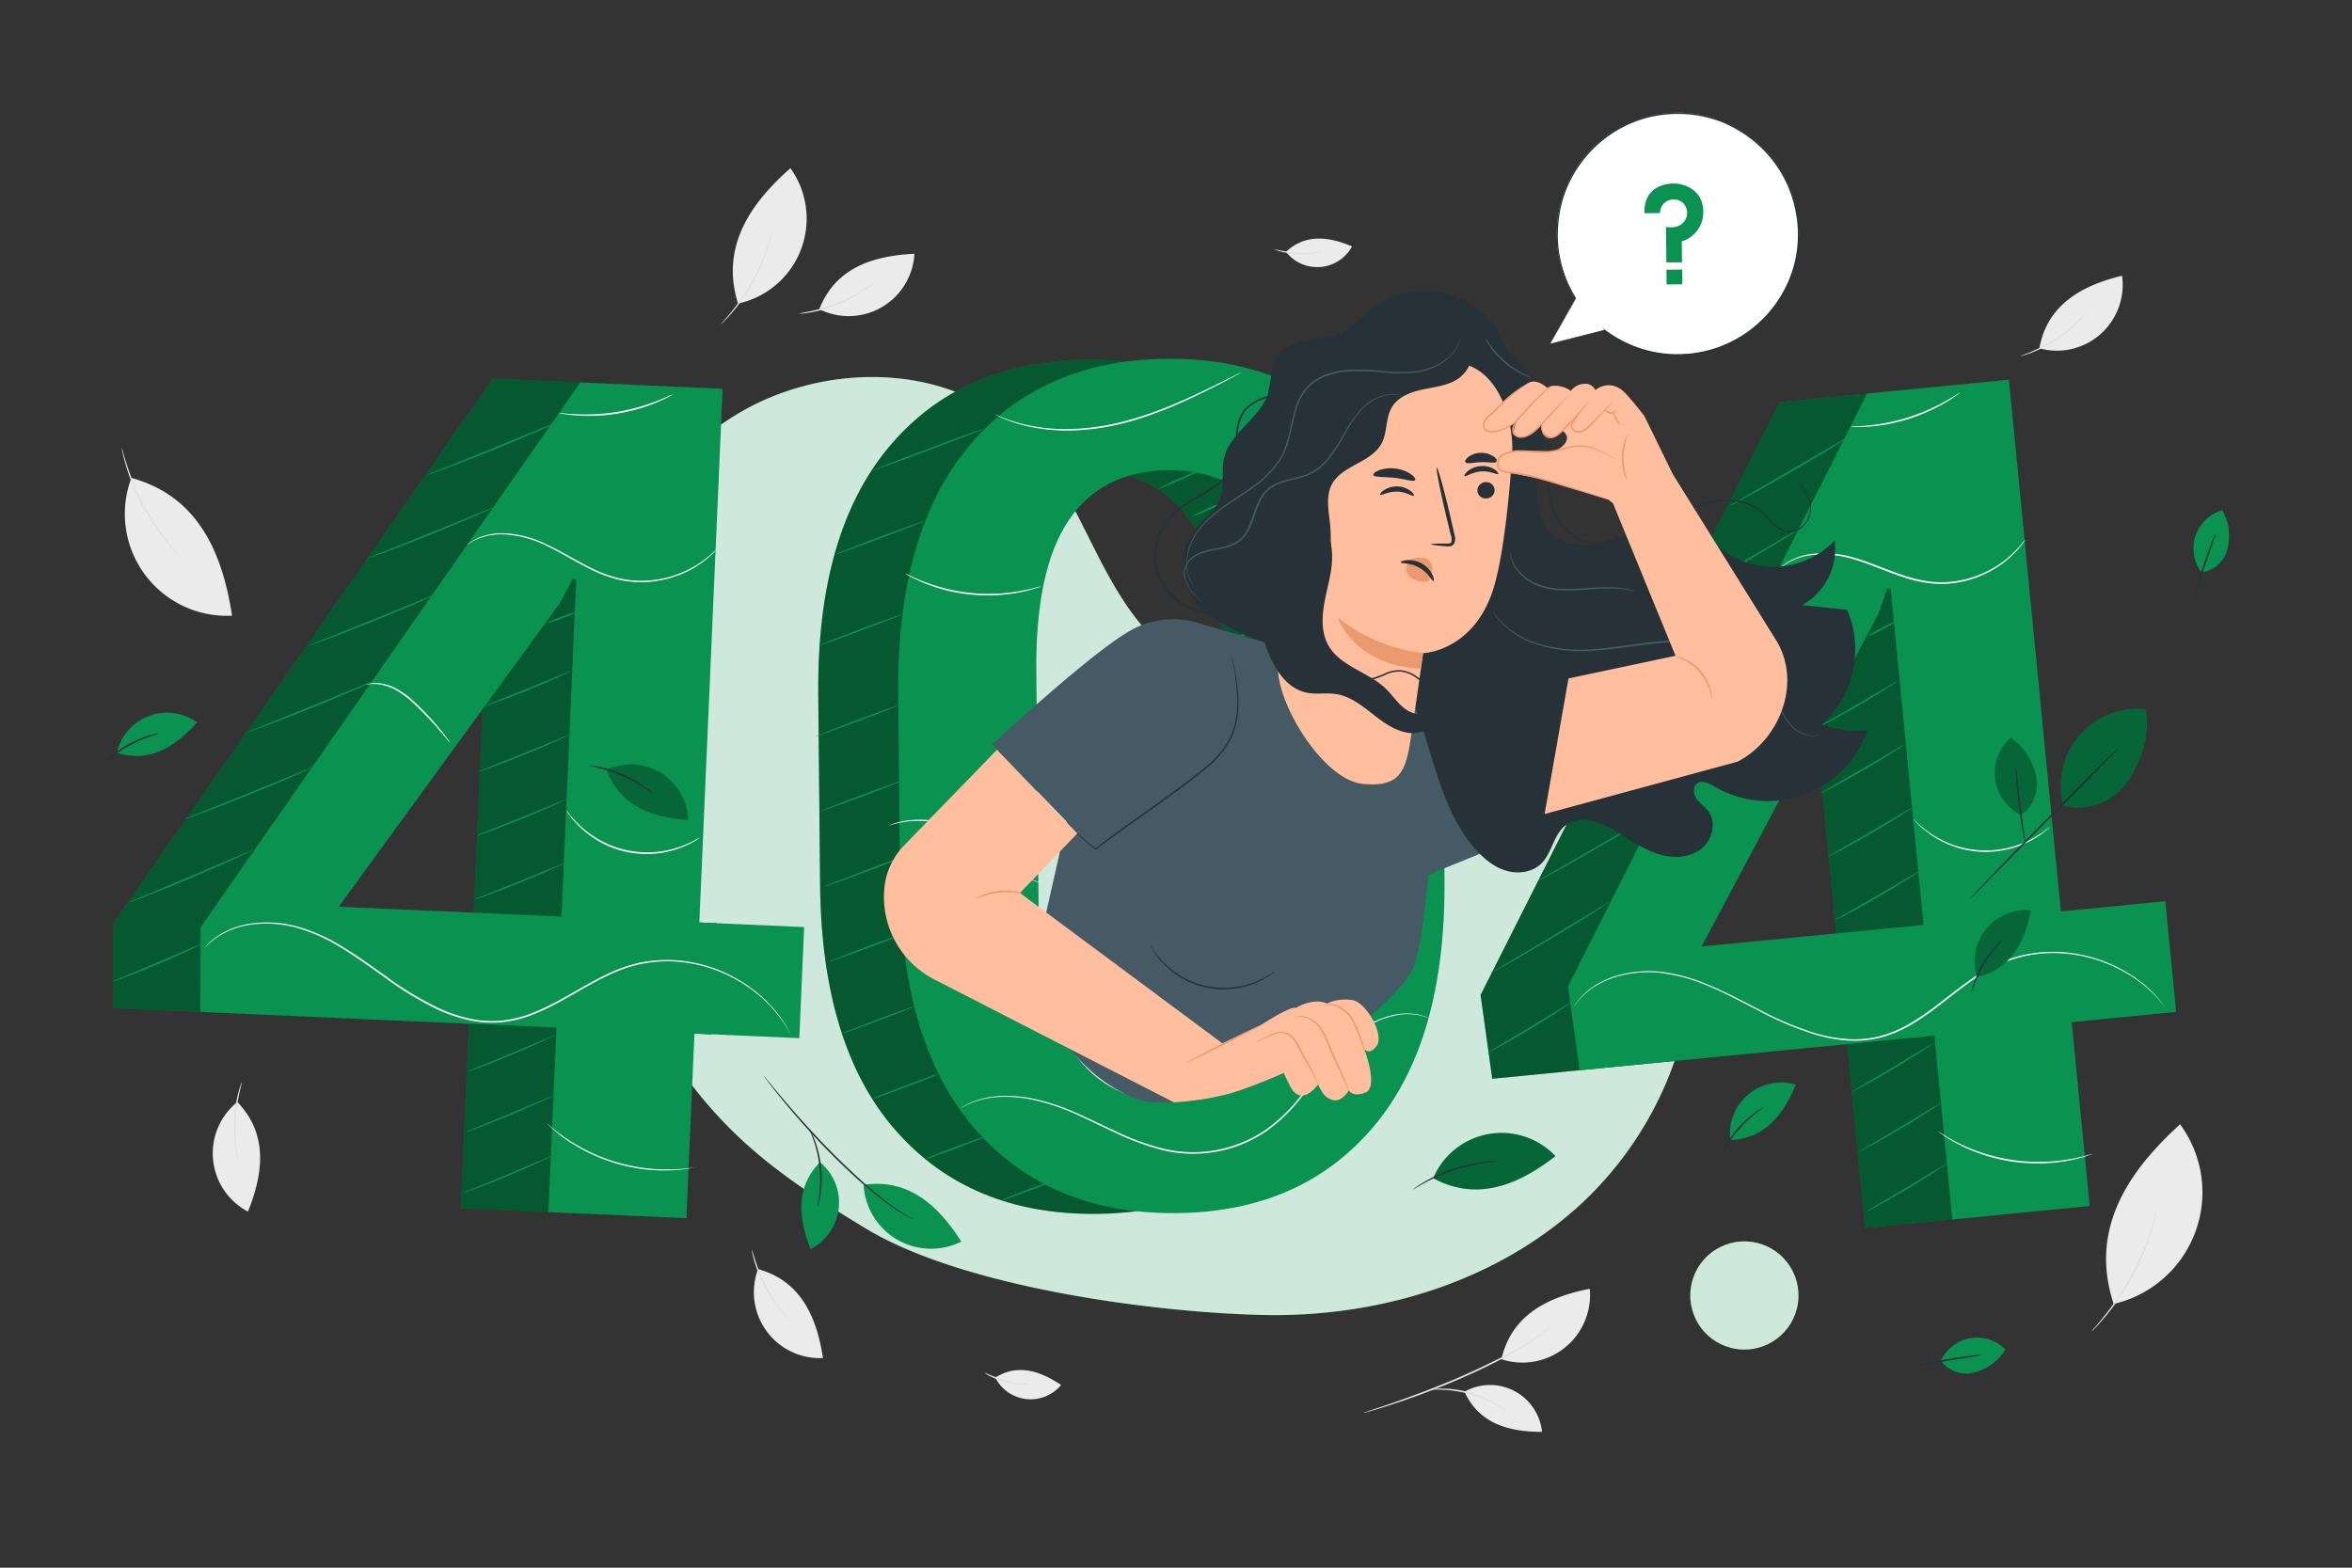 <svg xmlns="http://www.w3.org/2000/svg" viewBox="0 0 750 500"><rect x="0" y="0" width="750" height="500" fill="#333333" stroke="none"/><g id="freepik--background-complete--inject-17"><path d="M467,443.86a16.66,16.66,0,0,1,24.72,12.82c-10.1,0-20-2.35-24.72-12.82" style="fill:#ebebeb"></path><path d="M478.76,433.51a21.55,21.55,0,0,0,28.18-22.46c-12.83,2.52-24.87,8-28.18,22.46" style="fill:#ebebeb"></path><path d="M434.79,450.6a3.91,3.91,0,0,1,.63-.25l1.85-.62c1.6-.52,3.92-1.28,6.77-2.27,5.71-2,13.54-4.84,22-8.51,4.21-1.85,8.17-3.73,11.73-5.53s6.67-3.58,9.25-5.15a62.35,62.35,0,0,0,5.87-4c1.32-1,2-1.71,2-1.67a3,3,0,0,1-.45.5,17.63,17.63,0,0,1-1.43,1.33,53.27,53.27,0,0,1-5.81,4.19c-2.55,1.62-5.68,3.4-9.22,5.26s-7.52,3.73-11.75,5.59c-8.45,3.68-16.32,6.5-22.06,8.38-2.87.95-5.21,1.65-6.83,2.11l-1.87.53A2.71,2.71,0,0,1,434.79,450.6Z" style="fill:#e0e0e0"></path><path d="M480,449.74c0,.08-1.22-.74-3.23-1.83a40.35,40.35,0,0,0-8.27-3.32,39.52,39.52,0,0,0-8.82-1.35c-2.28-.09-3.71,0-3.71-.08a4,4,0,0,1,1-.16,23.46,23.46,0,0,1,2.73-.13,34.47,34.47,0,0,1,17.26,4.72,23,23,0,0,1,2.28,1.51A3.41,3.41,0,0,1,480,449.74Z" style="fill:#e0e0e0"></path><path d="M241.73,404.78a21,21,0,0,0,20.7,28.35c-1.92-12.58-6.76-24.54-20.7-28.35" style="fill:#ebebeb"></path><path d="M239.76,398.6c.08,0,.42,1.38,1.15,3.57a53.5,53.5,0,0,0,3.55,8.28,54.61,54.61,0,0,0,4.93,7.54c1.43,1.82,2.4,2.88,2.34,2.94a3.93,3.93,0,0,1-.76-.67c-.47-.46-1.11-1.15-1.86-2a43.59,43.59,0,0,1-8.55-15.94c-.32-1.12-.55-2-.66-2.68A3.25,3.25,0,0,1,239.76,398.6Z" style="fill:#e0e0e0"></path><path d="M41.89,152.44A32.53,32.53,0,0,0,74,196.37c-3-19.5-10.47-38-32.07-43.93" style="fill:#ebebeb"></path><path d="M38.83,142.88a8.3,8.3,0,0,1,.47,1.49c.26,1,.67,2.36,1.22,4.07A80.62,80.62,0,0,0,46,161.3,79.8,79.8,0,0,0,53.68,173c1.12,1.4,2,2.52,2.71,3.27a10.87,10.87,0,0,1,1,1.21,8.47,8.47,0,0,1-1.14-1.07c-.71-.72-1.69-1.8-2.84-3.18a69.45,69.45,0,0,1-13.23-24.67c-.51-1.72-.87-3.14-1.07-4.12A11.2,11.2,0,0,1,38.83,142.88Z" style="fill:#e0e0e0"></path><path d="M75.68,351.48a21,21,0,0,0,3.39,34.95c4.75-11.81,6.67-24.56-3.39-34.95" style="fill:#ebebeb"></path><path d="M77.12,345.16c.08,0-.33,1.41-.82,3.66a51.69,51.69,0,0,0-.75,17.94c.3,2.29.6,3.7.51,3.72a4.34,4.34,0,0,1-.31-1c-.17-.63-.37-1.55-.57-2.69a44,44,0,0,1,.76-18.08c.29-1.13.57-2,.79-2.64A4.32,4.32,0,0,1,77.12,345.16Z" style="fill:#e0e0e0"></path><path d="M261.26,98.62a21,21,0,0,0,30.33-17.68c-12.72.61-25.1,4.2-30.33,17.68" style="fill:#ebebeb"></path><path d="M254.91,100c0-.08,1.42-.28,3.67-.78a51.86,51.86,0,0,0,16.61-6.81c2-1.24,3.11-2.09,3.16-2a3.47,3.47,0,0,1-.74.69c-.5.42-1.26,1-2.22,1.64a43.77,43.77,0,0,1-16.73,6.87c-1.15.21-2.08.33-2.73.39A3.81,3.81,0,0,1,254.91,100Z" style="fill:#e0e0e0"></path><path d="M235.34,96.81a27.69,27.69,0,0,0,16.72-43.17c-12.6,11.09-22.42,25-16.72,43.17" style="fill:#ebebeb"></path><path d="M229.89,103.39a6.94,6.94,0,0,1,.84-1c.57-.63,1.38-1.57,2.34-2.75a67,67,0,0,0,11.53-20.7c.5-1.44.87-2.62,1.11-3.44a6.57,6.57,0,0,1,.43-1.26,5.94,5.94,0,0,1-.24,1.31c-.17.84-.5,2-1,3.5a58.67,58.67,0,0,1-11.59,20.82c-1,1.16-1.86,2.07-2.48,2.66A6.13,6.13,0,0,1,229.89,103.39Z" style="fill:#e0e0e0"></path><path d="M317.37,439.37a12.65,12.65,0,0,0,21,2.37c-6.36-4.28-13.64-7-21-2.37" style="fill:#ebebeb"></path><path d="M313.83,437.73a58.44,58.44,0,0,0,7.2,2.64,56.24,56.24,0,0,0,7.58,1.14,7.37,7.37,0,0,1-2.27.14,25.39,25.39,0,0,1-10.58-2.71A7.62,7.62,0,0,1,313.83,437.73Z" style="fill:#e0e0e0"></path><path d="M410.07,80.33a12.64,12.64,0,0,0,21.07-1.74c-7.07-3-14.73-4.23-21.07,1.74" style="fill:#ebebeb"></path><path d="M406.28,79.41a38.34,38.34,0,0,0,15.23.85,7.84,7.84,0,0,1-2.2.57,25.34,25.34,0,0,1-10.91-.61A7.53,7.53,0,0,1,406.28,79.41Z" style="fill:#e0e0e0"></path><path d="M650.31,111.09a21,21,0,0,0,26.37-23.15c-12.36,3-23.82,8.93-26.37,23.15" style="fill:#ebebeb"></path><path d="M644.33,113.61c0-.08,1.33-.55,3.45-1.47a51.84,51.84,0,0,0,15-9.86c1.69-1.59,2.65-2.65,2.72-2.59a3.85,3.85,0,0,1-.6.81c-.41.51-1,1.21-1.86,2a43.83,43.83,0,0,1-15.11,9.94c-1.08.42-2,.73-2.6.9A4.14,4.14,0,0,1,644.33,113.61Z" style="fill:#e0e0e0"></path><path d="M674,415.88a36.55,36.55,0,0,0,21.18-57.29C678.75,373.48,666.09,392,674,415.88" style="fill:#ebebeb"></path><path d="M666.91,424.68a12.27,12.27,0,0,1,1.12-1.36c.75-.84,1.8-2.09,3.05-3.66s2.69-3.5,4.18-5.7,3-4.71,4.47-7.41,2.67-5.36,3.7-7.82,1.84-4.71,2.45-6.63,1.07-3.48,1.36-4.57a10.33,10.33,0,0,1,.52-1.68,12.13,12.13,0,0,1-.32,1.73c-.23,1.11-.64,2.69-1.21,4.63s-1.36,4.22-2.35,6.71-2.24,5.15-3.69,7.88a86.65,86.65,0,0,1-4.53,7.43c-1.53,2.2-3,4.11-4.29,5.66s-2.4,2.77-3.19,3.57A11.09,11.09,0,0,1,666.91,424.68Z" style="fill:#e0e0e0"></path></g><g id="freepik--Shape--inject-17"><path d="M538.22,289.8c-6.31-35.25-36.58-66-72.27-68.94-19.45-1.58-39,4.55-58.37,2.21a68,68,0,0,1-42.49-22.4c-16-18.2-21.41-44.09-38.35-61.41-23.34-23.89-64.07-24.26-92.47-6.69s-45.57,49.28-53.43,81.73l-.31,9.87C178.82,257.83,187.68,297,207.21,327c19.79,30.4,32.8,43,68.86,64.81,30.62,18.56,90.58,26.72,126.38,27.58s72.57-9.8,99.5-33.42S544.54,325.05,538.22,289.8Z" style="fill:#099250"></path><g style="opacity:0.8"><path d="M538.22,289.8c-6.31-35.25-36.58-66-72.27-68.94-19.45-1.58-39,4.55-58.37,2.21a68,68,0,0,1-42.49-22.4c-16-18.2-21.41-44.09-38.35-61.41-23.34-23.89-64.07-24.26-92.47-6.69s-45.57,49.28-53.43,81.73l-.31,9.87C178.82,257.83,187.68,297,207.21,327c19.79,30.4,32.8,43,68.86,64.81,30.62,18.56,90.58,26.72,126.38,27.58s72.57-9.8,99.5-33.42S544.54,325.05,538.22,289.8Z" style="fill:#fff"></path></g><circle cx="556.22" cy="413.16" r="17.25" transform="translate(67.46 904.27) rotate(-81.74)" style="fill:#099250"></circle><circle cx="556.22" cy="413.16" r="17.25" transform="translate(67.46 904.27) rotate(-81.74)" style="fill:#fff;opacity:0.8"></circle></g><g id="freepik--error-404--inject-17"><path d="M435.16,280.45q.49,51.66-22.52,79t-63,27.7q-40.2.39-63.91-26.48t-24.22-78.52l-.58-60.56q-.5-51.46,22.52-79t63.21-27.88q40-.39,63.73,26.67t24.21,78.51Zm-44.83-66.92Q390,181,379,165.49t-32-15.32q-20.93.2-31.59,15.93T305,214.35l.7,73.59q.31,32.7,11.47,48.31t32.07,15.41q20.91-.2,31.49-15.93T391,287.12Z" style="fill:#099250"></path><g style="opacity:0.4"><path d="M435.16,280.45q.49,51.66-22.52,79t-63,27.7q-40.2.39-63.91-26.48t-24.22-78.52l-.58-60.56q-.5-51.46,22.52-79t63.21-27.88q40-.39,63.73,26.67t24.21,78.51Zm-44.83-66.92Q390,181,379,165.49t-32-15.32q-20.93.2-31.59,15.93T305,214.35l.7,73.59q.31,32.7,11.47,48.31t32.07,15.41q20.91-.2,31.49-15.93T391,287.12Z"></path></g><path d="M460.62,280.21q.5,51.65-22.52,79t-63,27.7q-40.2.39-63.91-26.49T287,281.88l-.58-60.56q-.5-51.46,22.52-79t63.21-27.89q40-.37,63.73,26.67T460,219.65Zm-44.83-66.92q-.32-32.52-11.38-48t-32-15.32q-20.93.21-31.59,15.93t-10.36,48.26l.71,73.58q.32,32.71,11.47,48.32t32.07,15.41q20.91-.21,31.49-15.93t10.26-48.62Z" style="fill:#099250"></path><path d="M286.55,224.92c.05.13-5.86,2.48-13.2,5.24S260,235,260,234.91s5.86-2.48,13.2-5.24S286.5,224.78,286.55,224.92Z" style="fill:#099250"></path><path d="M288,248.85c.05.13-5.86,2.48-13.21,5.24s-13.33,4.88-13.38,4.75,5.86-2.48,13.2-5.24S288,248.71,288,248.85Z" style="fill:#099250"></path><path d="M289.49,272.78c.05.13-5.86,2.48-13.21,5.24S263,282.9,262.9,282.77s5.86-2.48,13.2-5.24S289.44,272.64,289.49,272.78Z" style="fill:#099250"></path><path d="M291,296.71c.05.13-5.86,2.48-13.21,5.24s-13.34,4.88-13.39,4.75,5.87-2.48,13.21-5.24S290.91,296.57,291,296.71Z" style="fill:#099250"></path><path d="M292.43,320.64a4.43,4.43,0,0,1-.92.45c-.6.26-1.48.62-2.56,1.05-2.18.87-5.19,2-8.53,3.29s-6.38,2.36-8.59,3.14c-1.1.39-2,.7-2.62.9a3.61,3.61,0,0,1-1,.26,4.1,4.1,0,0,1,.92-.45c.6-.26,1.47-.62,2.56-1,2.17-.87,5.19-2,8.53-3.29s6.38-2.37,8.59-3.14c1.1-.39,2-.7,2.62-.9A3.44,3.44,0,0,1,292.43,320.64Z" style="fill:#099250"></path><path d="M299.26,342.53a21.43,21.43,0,0,1-3,1.33c-1.9.76-4.53,1.78-7.44,2.88s-5.57,2.06-7.49,2.73a20.88,20.88,0,0,1-3.16,1,20.58,20.58,0,0,1,3-1.33c1.89-.77,4.52-1.79,7.44-2.88s5.56-2.06,7.49-2.73A19.63,19.63,0,0,1,299.26,342.53Z" style="fill:#099250"></path><path d="M313.89,362.61a17.39,17.39,0,0,1-2.69,1.21c-1.69.68-4,1.59-6.62,2.57s-5,1.83-6.68,2.42a17.32,17.32,0,0,1-2.82.87,16.29,16.29,0,0,1,2.69-1.21c1.68-.68,4-1.59,6.62-2.57s5-1.83,6.68-2.43A16.55,16.55,0,0,1,313.89,362.61Z" style="fill:#099250"></path><path d="M338.2,375.78a18.09,18.09,0,0,1-2.69,1.2c-1.69.69-4,1.6-6.62,2.57s-5,1.83-6.68,2.43a16.55,16.55,0,0,1-2.82.86,17.39,17.39,0,0,1,2.69-1.21c1.69-.68,4-1.59,6.62-2.57s5-1.83,6.68-2.42A15.47,15.47,0,0,1,338.2,375.78Z" style="fill:#099250"></path><path d="M411.52,324.71c.06.13-7.53,3.67-16.95,7.91s-17.11,7.56-17.17,7.43,7.53-3.67,17-7.91S411.46,324.58,411.52,324.71Z" style="fill:#099250"></path><path d="M416.5,304.21c.06.13-6.21,3.07-14,6.57s-14.15,6.24-14.21,6.11,6.2-3.08,14-6.58S416.44,304.08,416.5,304.21Z" style="fill:#099250"></path><path d="M418.79,281.18c.06.13-6.21,3.07-14,6.57s-14.15,6.24-14.21,6.11,6.2-3.08,14-6.58S418.73,281,418.79,281.18Z" style="fill:#099250"></path><path d="M421.08,258.14c.06.13-6.2,3.08-14,6.58s-14.15,6.23-14.21,6.1,6.21-3.07,14-6.57S421,258,421.08,258.14Z" style="fill:#099250"></path><path d="M423.38,235.11c.05.13-6.21,3.08-14,6.58s-14.15,6.23-14.21,6.1,6.21-3.07,14-6.58S423.32,235,423.38,235.11Z" style="fill:#099250"></path><path d="M418.79,214.6c.06.13-6.21,3.08-14,6.58s-14.15,6.23-14.21,6.1,6.2-3.08,14-6.58S418.73,214.47,418.79,214.6Z" style="fill:#099250"></path><path d="M418.79,192.52c.06.13-6.21,3.08-14,6.58s-14.15,6.23-14.21,6.1,6.2-3.08,14-6.58S418.73,192.39,418.79,192.52Z" style="fill:#099250"></path><path d="M416.5,171.73c.06.13-6.21,3.07-14,6.57s-14.15,6.24-14.21,6.11,6.2-3.08,14-6.58S416.44,171.6,416.5,171.73Z" style="fill:#099250"></path><path d="M396.75,157.24a85.43,85.43,0,0,1-8.47,4.1,85.54,85.54,0,0,1-8.69,3.62,81.6,81.6,0,0,1,8.47-4.1A85.54,85.54,0,0,1,396.75,157.24Z" style="fill:#099250"></path><path d="M386.19,148.37a88.25,88.25,0,0,1-8.47,4.09,85.54,85.54,0,0,1-8.69,3.62A85.45,85.45,0,0,1,377.5,152,85.54,85.54,0,0,1,386.19,148.37Z" style="fill:#099250"></path><path d="M287.68,195.91c.05.13-5.86,2.48-13.2,5.24s-13.34,4.89-13.39,4.75,5.86-2.48,13.21-5.24S287.63,195.78,287.68,195.91Z" style="fill:#099250"></path><path d="M295,166.07c.06.13-6.36,2.66-14.31,5.66s-14.46,5.3-14.51,5.17,6.36-2.67,14.32-5.66S295,165.93,295,166.07Z" style="fill:#099250"></path><path d="M314.27,136.53c.05.14-8.08,3.31-18.16,7.1s-18.29,6.75-18.34,6.62,8.08-3.32,18.16-7.11S314.22,136.4,314.27,136.53Z" style="fill:#099250"></path><path d="M456.31,325l-.42-.14-1.2-.47c-.53-.19-1.22-.34-2-.56a20.6,20.6,0,0,0-2.83-.35c-4.27-.27-10.67,1.28-16.86,5.92a47.91,47.91,0,0,0-8.93,8.83c-2.87,3.51-5.68,7.48-8.87,11.48a52.59,52.59,0,0,1-11.52,11.17,41.58,41.58,0,0,1-15.94,6.46,41,41,0,0,1-17.19-.57,81.31,81.31,0,0,1-15.06-5.59c-4.65-2.15-9-4.34-13.14-6.15A69.79,69.79,0,0,0,330.41,351a44.05,44.05,0,0,0-10.3-1.18,30.87,30.87,0,0,0-7.75,1.05,28.23,28.23,0,0,0-4.62,1.81l-1.14.6a2,2,0,0,1-.4.19l.37-.23,1.12-.65a25.61,25.61,0,0,1,4.61-1.91,30.74,30.74,0,0,1,7.8-1.15,43.89,43.89,0,0,1,10.39,1.11,70,70,0,0,1,12,4c4.18,1.8,8.53,4,13.17,6.12a80.74,80.74,0,0,0,15,5.52,40.45,40.45,0,0,0,17,.56,41.27,41.27,0,0,0,15.75-6.37,52.13,52.13,0,0,0,11.44-11.05c3.19-4,6-7.94,8.91-11.46a48.18,48.18,0,0,1,9-8.85c6.28-4.64,12.77-6.16,17.09-5.82a20.63,20.63,0,0,1,2.86.39c.8.25,1.49.41,2,.62l1.19.52Z" style="fill:#fff"></path><path d="M462.62,258.3c0,.05-.71.14-1.95.55a19.44,19.44,0,0,0-4.83,2.59c-1.9,1.33-4,3.19-6.41,5.11a45.74,45.74,0,0,1-8.59,5.29,47.23,47.23,0,0,1-17.66,4.56c-1.17.1-2.24.07-3.17.09s-1.73-.06-2.38-.11l-1.51-.15a1.63,1.63,0,0,1-.51-.09,1.89,1.89,0,0,1,.52,0l1.51.05,2.37,0c.93-.05,2,0,3.14-.16a49.37,49.37,0,0,0,17.47-4.67,47.88,47.88,0,0,0,8.52-5.2c2.43-1.88,4.54-3.73,6.5-5a18,18,0,0,1,5-2.48,11.71,11.71,0,0,1,1.48-.32A1.64,1.64,0,0,1,462.62,258.3Z" style="fill:#fff"></path><path d="M332,281.47a2.71,2.71,0,0,1-.54-.08c-.36-.08-.89-.16-1.56-.35a23.38,23.38,0,0,1-5.36-2.35,54.22,54.22,0,0,1-7-5.11c-2.51-2.08-5.19-4.45-8.26-6.57a28.31,28.31,0,0,0-9.49-4.35,29.29,29.29,0,0,0-14.24.06c-1.33.34-2.05.6-2.06.55a1.85,1.85,0,0,1,.5-.23c.34-.13.84-.33,1.51-.52a26,26,0,0,1,5.75-1,28,28,0,0,1,8.65.71,28.39,28.39,0,0,1,9.67,4.39c3.11,2.15,5.79,4.54,8.28,6.63a57.31,57.31,0,0,0,6.88,5.17,26,26,0,0,0,5.23,2.47A20,20,0,0,1,332,281.47Z" style="fill:#fff"></path><path d="M332.17,186.94a10.55,10.55,0,0,1-1.67.61,20.07,20.07,0,0,1-2,.59c-.79.2-1.68.47-2.69.65s-2.1.43-3.3.58-2.47.29-3.82.41a58.06,58.06,0,0,1-8.8-.11,58.77,58.77,0,0,1-8.67-1.53c-1.3-.37-2.55-.71-3.68-1.12s-2.19-.79-3.13-1.18-1.78-.8-2.52-1.14-1.35-.67-1.85-.95a11.57,11.57,0,0,1-1.52-.91,12.19,12.19,0,0,1,1.61.73c.51.25,1.14.56,1.88.87s1.58.71,2.54,1.05,2,.77,3.13,1.12,2.36.71,3.66,1.06a57,57,0,0,0,17.32,1.63c1.34-.11,2.61-.18,3.8-.36s2.28-.33,3.28-.51,1.89-.4,2.68-.57,1.47-.35,2-.5A12.55,12.55,0,0,1,332.17,186.94Z" style="fill:#fff"></path><path d="M456.94,186.69a2.1,2.1,0,0,1-.42-.21l-1.16-.67a19.68,19.68,0,0,0-1.86-1,26.55,26.55,0,0,0-2.53-1.19l-1.5-.63c-.53-.21-1.09-.37-1.67-.57-1.14-.42-2.41-.71-3.74-1.06a41.39,41.39,0,0,0-17.68-.15,37.92,37.92,0,0,0-3.76,1c-.58.19-1.15.34-1.68.54l-1.51.6a27.52,27.52,0,0,0-2.55,1.15,16.51,16.51,0,0,0-1.87,1l-1.18.65c-.27.14-.42.21-.43.19a1.8,1.8,0,0,1,.38-.28l1.12-.74a15.93,15.93,0,0,1,1.85-1.06,23.32,23.32,0,0,1,2.54-1.23l1.51-.64c.53-.21,1.11-.37,1.69-.57a35.7,35.7,0,0,1,3.79-1.05,40.12,40.12,0,0,1,17.89.16c1.34.36,2.62.67,3.77,1.11.58.21,1.15.38,1.67.61l1.51.66a28,28,0,0,1,2.52,1.27,16.33,16.33,0,0,1,1.82,1.1l1.12.76C456.83,186.57,457,186.67,456.94,186.69Z" style="fill:#fff"></path><path d="M395.8,118.76a4.3,4.3,0,0,1-.72.44L393,120.35c-1.85,1-4.53,2.39-7.89,4.07-6.7,3.31-16.11,7.84-27.25,10.66a74.66,74.66,0,0,1-16,2.22,57.39,57.39,0,0,1-13.13-1.13,45.58,45.58,0,0,1-8.5-2.59c-1-.38-1.69-.78-2.19-1a5.76,5.76,0,0,1-.75-.39,3.87,3.87,0,0,1,.79.3c.52.19,1.24.56,2.23.91a49.13,49.13,0,0,0,8.49,2.42,58.41,58.41,0,0,0,13.05,1,75.66,75.66,0,0,0,15.87-2.25c11.07-2.8,20.49-7.25,27.22-10.48l8-3.93L395,119.1A6.66,6.66,0,0,1,395.8,118.76Z" style="fill:#fff"></path><path d="M195.06,293l33.43,1.46-1.55,35.43-33.43-1.46-2.57,58.87-44-1.92,2.57-58.87L36,321.55l.09-27,121-173.8,45.42,2Zm-115-5,71,3.1,4.68-107.38-1.07-.41-4,7.65Z" style="fill:#099250"></path><g style="opacity:0.4"><path d="M195.06,293l33.43,1.46-1.55,35.43-33.43-1.46-2.57,58.87-44-1.92,2.57-58.87L36,321.55l.09-27,121-173.8,45.42,2Zm-115-5,71,3.1,4.68-107.38-1.07-.41-4,7.65Z"></path></g><path d="M223,294.22l33.43,1.46-1.55,35.43-33.43-1.46-2.57,58.87-44-1.92,2.57-58.87-113.56-5,.09-27L185,122l45.43,2Zm-115-5,71.05,3.1,4.68-107.38-1.07-.41-4,7.65Z" style="fill:#099250"></path><path d="M64.59,300.92a5.51,5.51,0,0,1-1.08.61c-.71.36-1.75.86-3,1.46-2.57,1.21-6.16,2.82-10.17,4.52s-7.66,3.14-10.32,4.15c-1.33.5-2.42.89-3.17,1.15a6.3,6.3,0,0,1-1.19.36,5.4,5.4,0,0,1,1.12-.55l3.1-1.31L50.1,307l10.22-4.37,3.11-1.32A6,6,0,0,1,64.59,300.92Z" style="fill:#099250"></path><path d="M80.87,271a12.43,12.43,0,0,1-1.51.79c-1,.48-2.42,1.16-4.2,2-3.57,1.62-8.52,3.79-14,6.12S50.61,284.23,47,285.65c-1.82.72-3.3,1.28-4.34,1.65a9.12,9.12,0,0,1-1.62.52,12.2,12.2,0,0,1,1.55-.71l4.27-1.8,14.11-5.93,14.08-6,4.27-1.81A8.85,8.85,0,0,1,80.87,271Z" style="fill:#099250"></path><path d="M100.74,244.27a10.48,10.48,0,0,1-1.58.8c-1,.48-2.53,1.16-4.39,2-3.73,1.63-8.9,3.8-14.64,6.13s-11,4.36-14.79,5.79c-1.9.71-3.45,1.27-4.52,1.64a9.72,9.72,0,0,1-1.69.52,13.59,13.59,0,0,1,1.62-.71l4.46-1.8,14.72-5.93,14.69-6,4.46-1.81A11.49,11.49,0,0,1,100.74,244.27Z" style="fill:#099250"></path><path d="M180.33,275.11a5.69,5.69,0,0,1-1.09.59c-.71.35-1.75.83-3.05,1.41-2.58,1.17-6.18,2.72-10.19,4.35s-7.68,3-10.34,4c-1.34.48-2.42.86-3.17,1.11a6.54,6.54,0,0,1-1.19.33,5.22,5.22,0,0,1,1.11-.52l3.12-1.26L165.81,281l10.24-4.2,3.11-1.27A5.66,5.66,0,0,1,180.33,275.11Z" style="fill:#099250"></path><path d="M177.09,330.05a5.41,5.41,0,0,1-1.05.59c-.69.34-1.7.83-2.95,1.41-2.5,1.17-6,2.72-9.87,4.34s-7.45,3-10,4c-1.3.48-2.35.86-3.08,1.1a5.51,5.51,0,0,1-1.16.34,5.35,5.35,0,0,1,1.08-.53l3-1.26,10-4.11,9.92-4.2,3-1.26A5.67,5.67,0,0,1,177.09,330.05Z" style="fill:#099250"></path><path d="M176.63,349.31a5.14,5.14,0,0,1-1,.58c-.69.35-1.7.83-3,1.42-2.5,1.16-6,2.71-9.88,4.34s-7.44,3-10,4c-1.29.48-2.34.86-3.08,1.11a4.58,4.58,0,0,1-1.15.33,6.14,6.14,0,0,1,1.08-.52l3-1.26,10-4.11,9.93-4.2,3-1.26A4.77,4.77,0,0,1,176.63,349.31Z" style="fill:#099250"></path><path d="M176.17,368.56a5.86,5.86,0,0,1-1,.59c-.69.35-1.7.83-3,1.41-2.51,1.17-6,2.72-9.88,4.34s-7.44,3-10,4c-1.29.48-2.35.86-3.08,1.1a5.74,5.74,0,0,1-1.15.34,5.27,5.27,0,0,1,1.08-.53l3-1.25,10-4.12,9.93-4.2,3-1.26A5.38,5.38,0,0,1,176.17,368.56Z" style="fill:#099250"></path><path d="M180.85,254.77a6.48,6.48,0,0,1-1.09.59c-.71.35-1.75.83-3,1.41-2.58,1.17-6.18,2.72-10.19,4.35s-7.68,3-10.34,4c-1.34.48-2.42.86-3.17,1.1a6.21,6.21,0,0,1-1.19.34,4.88,4.88,0,0,1,1.11-.53l3.12-1.26,10.28-4.11,10.24-4.2,3.11-1.26A5.66,5.66,0,0,1,180.85,254.77Z" style="fill:#099250"></path><path d="M181.37,234.43a6.48,6.48,0,0,1-1.09.59c-.71.34-1.75.83-3.05,1.41-2.58,1.17-6.18,2.72-10.19,4.34s-7.67,3-10.34,4c-1.34.48-2.42.85-3.17,1.1a6.21,6.21,0,0,1-1.19.34,4.85,4.85,0,0,1,1.12-.53l3.11-1.26,10.28-4.11,10.24-4.2,3.11-1.26A5.66,5.66,0,0,1,181.37,234.43Z" style="fill:#099250"></path><path d="M181.89,214.09a5.73,5.73,0,0,1-1,.56c-.67.33-1.66.79-2.89,1.35-2.47,1.12-5.89,2.61-9.71,4.15s-7.32,2.87-9.86,3.78c-1.27.45-2.3.81-3,1a5.31,5.31,0,0,1-1.14.32,5.14,5.14,0,0,1,1.07-.51l3-1.2,9.79-3.91,9.76-4,3-1.2A4.61,4.61,0,0,1,181.89,214.09Z" style="fill:#099250"></path><path d="M184.19,195.08a29.12,29.12,0,0,1-5,2.13,28.82,28.82,0,0,1-5.19,1.65,29.24,29.24,0,0,1,5-2.14A28.23,28.23,0,0,1,184.19,195.08Z" style="fill:#099250"></path><path d="M120.57,216.59a12.75,12.75,0,0,1-1.57.8c-1,.48-2.53,1.15-4.4,2-3.72,1.63-8.89,3.8-14.64,6.13s-11,4.37-14.78,5.79c-1.9.71-3.45,1.27-4.52,1.64a13.06,13.06,0,0,1-1.69.53,10.33,10.33,0,0,1,1.62-.72l4.46-1.79L99.77,225l14.69-6,4.45-1.81A13.28,13.28,0,0,1,120.57,216.59Z" style="fill:#099250"></path><path d="M140.41,188.9a10.48,10.48,0,0,1-1.58.8c-1,.48-2.53,1.16-4.39,2-3.72,1.62-8.9,3.8-14.64,6.12s-11,4.37-14.78,5.79c-1.91.72-3.45,1.28-4.53,1.65a10.12,10.12,0,0,1-1.68.52,12,12,0,0,1,1.61-.71l4.46-1.8,14.72-5.93,14.7-6,4.45-1.82A12,12,0,0,1,140.41,188.9Z" style="fill:#099250"></path><path d="M158.74,161.22a12.53,12.53,0,0,1-1.58.8c-1,.48-2.53,1.15-4.39,2-3.72,1.63-8.9,3.8-14.64,6.13s-11,4.37-14.78,5.79c-1.9.71-3.45,1.27-4.52,1.64a13.06,13.06,0,0,1-1.69.53,10.33,10.33,0,0,1,1.62-.72l4.46-1.79,14.72-5.93,14.69-6,4.45-1.81A10.1,10.1,0,0,1,158.74,161.22Z" style="fill:#099250"></path><path d="M177.82,134.6a13.55,13.55,0,0,1-1.58.8c-1,.48-2.53,1.15-4.39,2-3.73,1.63-8.9,3.8-14.64,6.13s-11,4.37-14.79,5.79c-1.9.71-3.44,1.27-4.52,1.64a12,12,0,0,1-1.69.53,10.94,10.94,0,0,1,1.62-.72l4.46-1.79L157,143l14.69-6,4.46-1.81A12,12,0,0,1,177.82,134.6Z" style="fill:#099250"></path><path d="M228.44,175.27a3.8,3.8,0,0,1-.58.66,19.78,19.78,0,0,1-1.81,1.75,31.77,31.77,0,0,1-7.77,5,34.22,34.22,0,0,1-13.36,3,31.29,31.29,0,0,1-8.09-.91,41,41,0,0,1-8.17-3.05c-5.38-2.62-10.16-5.71-14.83-7.86a34,34,0,0,0-13.1-3.42,19.42,19.42,0,0,0-8.93,1.67,15.49,15.49,0,0,0-2.17,1.24,6.15,6.15,0,0,1-.74.47,6.16,6.16,0,0,1,.68-.55,14,14,0,0,1,2.14-1.34,19.19,19.19,0,0,1,9-1.86A33.9,33.9,0,0,1,174,173.48c4.72,2.15,9.52,5.23,14.85,7.83a41.44,41.44,0,0,0,8.08,3,31.09,31.09,0,0,0,7.95.92,33.65,33.65,0,0,0,21-7.73c.85-.68,1.45-1.28,1.87-1.67A5.64,5.64,0,0,1,228.44,175.27Z" style="fill:#fff"></path><path d="M214.52,125.83a9.27,9.27,0,0,1-1.27.74c-.83.45-2.07,1-3.63,1.7a54,54,0,0,1-5.6,2,56.76,56.76,0,0,1-14.34,2.34,53.2,53.2,0,0,1-6-.12c-1.69-.13-3-.29-4-.46a8.44,8.44,0,0,1-1.44-.29,7.68,7.68,0,0,1,1.47.09c.93.11,2.29.21,4,.29s3.69.1,5.91,0a67.89,67.89,0,0,0,7.18-.74,69.23,69.23,0,0,0,7-1.58c2.13-.62,4-1.26,5.59-1.88s2.82-1.15,3.68-1.54A8.14,8.14,0,0,1,214.52,125.83Z" style="fill:#fff"></path><path d="M143.52,236.89a7.42,7.42,0,0,1-.9-1l-2.36-2.82a112.47,112.47,0,0,0-8.38-8.75,30.65,30.65,0,0,0-5.25-4,15.94,15.94,0,0,0-5-1.94,14.07,14.07,0,0,0-4.95,0s.11-.06.33-.13a5.5,5.5,0,0,1,1-.23,11.2,11.2,0,0,1,3.71,0,15.52,15.52,0,0,1,5.17,1.89,29.14,29.14,0,0,1,5.37,4.07,87.5,87.5,0,0,1,8.3,8.9c1,1.21,1.74,2.22,2.24,2.92A6.14,6.14,0,0,1,143.52,236.89Z" style="fill:#fff"></path><path d="M223.29,267.1s-.13.12-.39.3-.65.47-1.19.77A29.6,29.6,0,0,1,217,270.4a30.6,30.6,0,0,1-32-6.55,28.06,28.06,0,0,1-3.44-3.89c-.37-.49-.61-.9-.79-1.17s-.26-.42-.24-.43a17.49,17.49,0,0,1,1.19,1.48,34.09,34.09,0,0,0,3.53,3.74,31.15,31.15,0,0,0,31.59,6.47,32.72,32.72,0,0,0,4.71-2.06A17.89,17.89,0,0,1,223.29,267.1Z" style="fill:#fff"></path><path d="M252.42,330.42s-.1-.15-.28-.47-.46-.78-.8-1.38a38.37,38.37,0,0,0-3.42-5.07l-1.36-1.6-.73-.87-.85-.83-1.8-1.78-2.1-1.74a47.28,47.28,0,0,0-11-6.53,45.12,45.12,0,0,0-15-3.49,41.78,41.78,0,0,0-17.43,2.8c-5.85,2.3-11.5,5.77-17.48,9.13a82.88,82.88,0,0,1-9.39,4.66A38.33,38.33,0,0,1,160.31,326a33.78,33.78,0,0,1-10.78-.65A48.23,48.23,0,0,1,139.6,322a104,104,0,0,1-16.92-10.28c-5.13-3.65-10-7.18-14.81-10a53.29,53.29,0,0,0-14.23-6.08,36.49,36.49,0,0,0-12.71-.84,27.11,27.11,0,0,0-9.23,2.67,23.32,23.32,0,0,0-5,3.45L65.54,302c-.25.25-.39.37-.39.37s.11-.14.36-.41l1.09-1.17a22.88,22.88,0,0,1,5-3.55,27.07,27.07,0,0,1,9.3-2.78,36.55,36.55,0,0,1,12.83.77,54.12,54.12,0,0,1,14.36,6.06c4.87,2.82,9.73,6.34,14.87,10a103.75,103.75,0,0,0,16.85,10.2,47.38,47.38,0,0,0,9.82,3.35,33.46,33.46,0,0,0,10.63.64,38,38,0,0,0,10.31-2.7,85.34,85.34,0,0,0,9.34-4.62c6-3.35,11.64-6.83,17.54-9.14a37.89,37.89,0,0,1,4.46-1.44c.75-.19,1.49-.42,2.23-.57l2.24-.37a42.78,42.78,0,0,1,8.7-.4,45.48,45.48,0,0,1,15.17,3.58,47.86,47.86,0,0,1,11,6.64c.72.61,1.42,1.21,2.1,1.77l1.79,1.81.84.84c.25.3.5.59.73.88.48.57.93,1.11,1.35,1.63a35.47,35.47,0,0,1,3.35,5.14q.49.92.75,1.41C252.35,330.25,252.42,330.42,252.42,330.42Z" style="fill:#fff"></path><path d="M222.2,372.19a2,2,0,0,1-.51.13l-1.48.28a23.13,23.13,0,0,1-2.35.35c-.92.09-2,.24-3.14.27l-1.84.08c-.63,0-1.3,0-2,0-1.37,0-2.84-.13-4.38-.25a60.47,60.47,0,0,1-9.87-1.92,61.27,61.27,0,0,1-9.36-3.68c-1.36-.73-2.67-1.4-3.83-2.15-.58-.36-1.16-.69-1.69-1l-1.5-1.05c-1-.65-1.77-1.34-2.5-1.92a22,22,0,0,1-1.81-1.55c-.43-.42-.8-.76-1.09-1a2.14,2.14,0,0,1-.36-.39,2.27,2.27,0,0,1,.43.31l1.16,1c.49.42,1.1.93,1.85,1.47s1.55,1.22,2.53,1.85l1.51,1c.53.35,1.11.67,1.69,1,1.16.73,2.47,1.38,3.83,2.09a57.13,57.13,0,0,0,19.06,5.55c1.53.13,3,.29,4.35.3.68,0,1.34.06,2,0l1.82,0c1.16,0,2.21-.13,3.13-.19s1.71-.16,2.35-.26l1.49-.18A1.79,1.79,0,0,1,222.2,372.19Z" style="fill:#fff"></path><path d="M629.32,293.41l33.3-3.25,3.45,35.29-33.3,3.26,5.73,58.64-43.8,4.29L589,333,475.84,344.06l-3.71-26.73,95.35-189.09,45.25-4.43ZM514.74,304.62l70.77-6.92-10.46-107-1.12-.25-2.86,8.14Z" style="fill:#099250"></path><g style="opacity:0.4"><path d="M629.32,293.41l33.3-3.25,3.45,35.29-33.3,3.26,5.73,58.64-43.8,4.29L589,333,475.84,344.06l-3.71-26.73,95.35-189.09,45.25-4.43ZM514.74,304.62l70.77-6.92-10.46-107-1.12-.25-2.86,8.14Z"></path></g><path d="M657.17,290.69l33.3-3.26,3.46,35.3L660.62,326l5.74,58.65-43.81,4.28-5.73-58.64L503.69,341.33,500,314.61l95.35-189.09,45.25-4.43ZM542.6,301.89,613.37,295,602.91,188l-1.13-.26-2.85,8.14Z" style="fill:#099250"></path><path d="M501.26,319.61a6,6,0,0,1-1,.75c-.65.46-1.61,1.1-2.8,1.88-2.39,1.56-5.71,3.66-9.44,5.9s-7.14,4.19-9.64,5.56c-1.24.68-2.26,1.23-3,1.59a6.08,6.08,0,0,1-1.13.52,5.07,5.07,0,0,1,1-.7l2.89-1.73,9.56-5.69,9.5-5.76,2.89-1.74A5.62,5.62,0,0,1,501.26,319.61Z" style="fill:#099250"></path><path d="M513.16,287.67a10.93,10.93,0,0,1-1.38,1c-.9.61-2.23,1.48-3.88,2.54-3.3,2.11-7.9,5-13,8s-9.8,5.81-13.21,7.73c-1.7,1-3.09,1.73-4.06,2.24a11.91,11.91,0,0,1-1.53.75,10.54,10.54,0,0,1,1.43-.93l4-2.38,13.13-7.85,13.09-7.91,4-2.39A10.67,10.67,0,0,1,513.16,287.67Z" style="fill:#099250"></path><path d="M529.08,258.44a11.4,11.4,0,0,1-1.45,1c-1,.62-2.34,1.5-4.07,2.57-3.46,2.13-8.28,5-13.64,8.12S499.67,276,496.1,278c-1.78,1-3.23,1.75-4.24,2.27a11.7,11.7,0,0,1-1.6.75,11.74,11.74,0,0,1,1.5-.93l4.16-2.41,13.74-7.94,13.71-8,4.15-2.42A11.76,11.76,0,0,1,529.08,258.44Z" style="fill:#099250"></path><path d="M612.22,277.78a5.66,5.66,0,0,1-1,.73c-.65.45-1.62,1.07-2.81,1.83-2.4,1.52-5.74,3.56-9.48,5.74s-7.18,4.06-9.69,5.38c-1.25.67-2.27,1.19-3,1.54a5.78,5.78,0,0,1-1.13.5,5.71,5.71,0,0,1,1-.68l2.91-1.68,9.59-5.52,9.55-5.59,2.91-1.69A5.59,5.59,0,0,1,612.22,277.78Z" style="fill:#099250"></path><path d="M616.74,332.62a5.12,5.12,0,0,1-1,.73c-.63.44-1.56,1.06-2.72,1.82-2.31,1.5-5.54,3.53-9.16,5.69s-6.95,4-9.38,5.34c-1.21.66-2.2,1.18-2.89,1.53a5,5,0,0,1-1.1.49,5.72,5.72,0,0,1,1-.67l2.81-1.67,9.29-5.47,9.24-5.56,2.81-1.67A5.13,5.13,0,0,1,616.74,332.62Z" style="fill:#099250"></path><path d="M619,351.75a5.12,5.12,0,0,1-1,.73c-.63.44-1.56,1.06-2.72,1.82-2.31,1.5-5.54,3.53-9.16,5.68s-6.95,4-9.38,5.35c-1.21.66-2.2,1.18-2.89,1.53a5,5,0,0,1-1.1.49,5.72,5.72,0,0,1,1-.67l2.81-1.67,9.29-5.47,9.24-5.56,2.81-1.67A5.13,5.13,0,0,1,619,351.75Z" style="fill:#099250"></path><path d="M621.24,370.88a5.12,5.12,0,0,1-1,.73c-.63.44-1.56,1.06-2.72,1.81-2.31,1.51-5.54,3.54-9.16,5.69s-6.95,4-9.38,5.35c-1.21.66-2.2,1.18-2.89,1.53a5.75,5.75,0,0,1-1.1.49,5.72,5.72,0,0,1,1-.67l2.81-1.67,9.29-5.47,9.24-5.56,2.81-1.67A5.13,5.13,0,0,1,621.24,370.88Z" style="fill:#099250"></path><path d="M609.87,257.56a6.09,6.09,0,0,1-1,.74c-.66.44-1.62,1.07-2.82,1.83-2.4,1.51-5.74,3.56-9.48,5.73s-7.18,4.06-9.68,5.39c-1.26.66-2.28,1.19-3,1.54a5.78,5.78,0,0,1-1.13.5,6.12,6.12,0,0,1,1-.68l2.9-1.68,9.6-5.52,9.55-5.6,2.9-1.68A6.13,6.13,0,0,1,609.87,257.56Z" style="fill:#099250"></path><path d="M607.52,237.35a5.54,5.54,0,0,1-1,.74c-.66.44-1.62,1.06-2.82,1.82-2.39,1.52-5.73,3.57-9.48,5.74s-7.17,4.06-9.68,5.39c-1.25.66-2.27,1.19-3,1.54a4.9,4.9,0,0,1-1.13.49,5.43,5.43,0,0,1,1-.67l2.9-1.69,9.6-5.51,9.55-5.6,2.9-1.69A6.32,6.32,0,0,1,607.52,237.35Z" style="fill:#099250"></path><path d="M605.18,217.14a5.11,5.11,0,0,1-.94.7c-.63.43-1.55,1-2.69,1.75-2.27,1.45-5.45,3.4-9,5.47s-6.84,3.87-9.23,5.13l-2.85,1.46a5.37,5.37,0,0,1-1.08.47,5.93,5.93,0,0,1,1-.65l2.76-1.61,9.15-5.25,9.09-5.34,2.77-1.6A5.19,5.19,0,0,1,605.18,217.14Z" style="fill:#099250"></path><path d="M604.78,198a28.31,28.31,0,0,1-4.66,2.82,30,30,0,0,1-4.91,2.37,28.31,28.31,0,0,1,4.66-2.82A29.62,29.62,0,0,1,604.78,198Z" style="fill:#099250"></path><path d="M544.82,228.24a10.71,10.71,0,0,1-1.44,1c-1,.62-2.35,1.5-4.08,2.57-3.45,2.13-8.27,5-13.63,8.12s-10.25,5.87-13.82,7.81c-1.78,1-3.24,1.75-4.25,2.27a12.79,12.79,0,0,1-1.59.75,10.85,10.85,0,0,1,1.5-.93l4.16-2.41,13.74-7.94,13.7-8,4.16-2.42A12.15,12.15,0,0,1,544.82,228.24Z" style="fill:#099250"></path><path d="M560.57,198a11.4,11.4,0,0,1-1.45,1c-1,.62-2.34,1.5-4.07,2.57-3.46,2.13-8.28,5-13.63,8.12s-10.26,5.87-13.83,7.81c-1.78,1-3.23,1.75-4.24,2.27a11.7,11.7,0,0,1-1.6.75,11.74,11.74,0,0,1,1.5-.93l4.16-2.41,13.74-7.94,13.71-8,4.16-2.42A11.38,11.38,0,0,1,560.57,198Z" style="fill:#099250"></path><path d="M574.83,168.05a11.4,11.4,0,0,1-1.45,1c-1,.62-2.34,1.5-4.07,2.57-3.46,2.13-8.28,5-13.64,8.12s-10.25,5.87-13.82,7.81c-1.78,1-3.23,1.75-4.24,2.27a12.41,12.41,0,0,1-1.6.75,11.74,11.74,0,0,1,1.5-.93l4.16-2.41,13.74-7.94,13.71-8,4.15-2.42A11.06,11.06,0,0,1,574.83,168.05Z" style="fill:#099250"></path><path d="M590,139a11.4,11.4,0,0,1-1.45,1c-.95.62-2.34,1.5-4.07,2.57-3.46,2.13-8.28,5-13.64,8.13s-10.25,5.86-13.82,7.81c-1.78,1-3.23,1.74-4.24,2.26a11.87,11.87,0,0,1-1.6.76,9.86,9.86,0,0,1,1.5-.94l4.16-2.4,13.74-8,13.71-8,4.15-2.42A11.76,11.76,0,0,1,590,139Z" style="fill:#099250"></path><path d="M645.81,172.16a4.85,4.85,0,0,1-.48.73,19.44,19.44,0,0,1-1.55,2,31.58,31.58,0,0,1-7,6.06,34.08,34.08,0,0,1-12.8,4.9,31.3,31.3,0,0,1-8.13.23,41.1,41.1,0,0,1-8.52-1.87c-5.7-1.83-10.86-4.22-15.79-5.7A34.15,34.15,0,0,0,578.1,177a19.52,19.52,0,0,0-8.61,2.91,16.8,16.8,0,0,0-2,1.53,4.52,4.52,0,0,1-.66.57,5,5,0,0,1,.59-.64,14.06,14.06,0,0,1,1.93-1.63,19.17,19.17,0,0,1,8.68-3.1A33.9,33.9,0,0,1,591.69,178c5,1.47,10.16,3.84,15.8,5.67a41.93,41.93,0,0,0,8.42,1.86,31.31,31.31,0,0,0,8-.21,34.11,34.11,0,0,0,12.67-4.73,33.17,33.17,0,0,0,7-5.88,23.22,23.22,0,0,0,1.61-1.92A6.22,6.22,0,0,1,645.81,172.16Z" style="fill:#fff"></path><path d="M625.07,125.17a8.08,8.08,0,0,1-1.15.91c-.76.57-1.9,1.32-3.35,2.19a54,54,0,0,1-5.26,2.77,62.86,62.86,0,0,1-6.8,2.61,62,62,0,0,1-7.08,1.73,57.2,57.2,0,0,1-5.9.72c-1.69.11-3.06.13-4,.1a7.14,7.14,0,0,1-1.47-.09,7.81,7.81,0,0,1,1.46-.11c.94,0,2.3-.12,4-.27s3.66-.42,5.84-.82a71,71,0,0,0,7-1.75,67.62,67.62,0,0,0,6.76-2.56c2-.91,3.81-1.81,5.27-2.65s2.63-1.53,3.42-2A8.51,8.51,0,0,1,625.07,125.17Z" style="fill:#fff"></path><path d="M570.4,245.11a7.52,7.52,0,0,1-1-.88l-2.74-2.45a112.18,112.18,0,0,0-9.52-7.49,30.52,30.52,0,0,0-5.77-3.26,15.86,15.86,0,0,0-5.22-1.21,14.2,14.2,0,0,0-4.91.66s.1-.08.31-.18a6.5,6.5,0,0,1,.94-.36,11.16,11.16,0,0,1,3.68-.49,15.58,15.58,0,0,1,5.38,1.14,29.11,29.11,0,0,1,5.88,3.27,88,88,0,0,1,9.48,7.65c1.14,1.06,2,2,2.63,2.58A5.88,5.88,0,0,1,570.4,245.11Z" style="fill:#fff"></path><path d="M653.62,263.81s-.1.13-.34.35-.58.55-1.07.92a28.17,28.17,0,0,1-4.33,2.87,30.65,30.65,0,0,1-32.57-2,28,28,0,0,1-3.94-3.37c-.44-.43-.74-.8-1-1a1.71,1.71,0,0,1-.3-.4s.5.46,1.39,1.3a33.11,33.11,0,0,0,4,3.21,31.13,31.13,0,0,0,32.18,2,33.31,33.31,0,0,0,4.38-2.7A17.72,17.72,0,0,1,653.62,263.81Z" style="fill:#fff"></path><path d="M691.38,322.39A4.5,4.5,0,0,1,691,322c-.24-.29-.56-.71-1-1.25a39.27,39.27,0,0,0-4.1-4.54l-1.58-1.4-.84-.75-1-.71-2-1.5-2.33-1.43a47.18,47.18,0,0,0-11.78-4.92A45.25,45.25,0,0,0,651,304.12a41.82,41.82,0,0,0-16.86,5.23c-5.47,3.1-10.57,7.33-16,11.5a84.91,84.91,0,0,1-8.64,5.93,38.36,38.36,0,0,1-10,4.19,34.19,34.19,0,0,1-10.77.87,48.1,48.1,0,0,1-10.31-2,103,103,0,0,1-18.19-7.79c-5.6-2.9-10.89-5.7-16.07-7.81a53.85,53.85,0,0,0-15-4,36.51,36.51,0,0,0-12.7,1,27.08,27.08,0,0,0-8.76,3.94,24.15,24.15,0,0,0-4.5,4.12l-.95,1.28c-.22.29-.34.43-.34.43s.09-.16.29-.46l.92-1.31a22.61,22.61,0,0,1,4.46-4.22,26.68,26.68,0,0,1,8.81-4.06,36.51,36.51,0,0,1,12.81-1.05,54,54,0,0,1,15.07,4c5.22,2.1,10.53,4.9,16.13,7.78a104,104,0,0,0,18.11,7.74,48,48,0,0,0,10.2,1.93,33.41,33.41,0,0,0,10.61-.86,37.93,37.93,0,0,0,9.83-4.13,82.89,82.89,0,0,0,8.59-5.89c5.44-4.15,10.57-8.39,16.09-11.51a38.1,38.1,0,0,1,4.22-2.05c.71-.3,1.4-.62,2.12-.88l2.16-.68a43.28,43.28,0,0,1,8.56-1.63,45.64,45.64,0,0,1,15.52,1.42,47.18,47.18,0,0,1,11.84,5l2.33,1.45,2,1.54,1,.71.84.77,1.57,1.42a37.67,37.67,0,0,1,4,4.62c.4.56.72,1,.94,1.29Z" style="fill:#fff"></path><path d="M667.32,368a2.67,2.67,0,0,1-.48.2l-1.42.49a23.69,23.69,0,0,1-2.28.67c-.91.22-1.92.52-3.08.71l-1.8.34c-.63.11-1.29.17-2,.26-1.36.2-2.83.27-4.38.37a61.67,61.67,0,0,1-10-.51,59.67,59.67,0,0,1-9.78-2.34c-1.46-.52-2.85-1-4.1-1.58-.63-.28-1.25-.52-1.82-.8l-1.63-.83c-1.06-.51-1.95-1.08-2.75-1.55a22.34,22.34,0,0,1-2-1.28l-1.23-.87a2.08,2.08,0,0,1-.41-.33,1.9,1.9,0,0,1,.47.24l1.28.79c.54.35,1.22.77,2,1.2s1.7,1,2.76,1.47l1.64.79c.57.28,1.19.51,1.82.78,1.25.55,2.63,1,4.08,1.52A62.14,62.14,0,0,0,642,370a63,63,0,0,0,9.95.55c1.53-.09,3-.13,4.34-.32.67-.08,1.33-.13,2-.23l1.8-.3c1.15-.16,2.16-.44,3.07-.63s1.67-.4,2.29-.59l1.45-.39A2,2,0,0,1,667.32,368Z" style="fill:#fff"></path><path d="M459.08,221.54l-7-1.1-43.37-14-25.36-7.33a27.32,27.32,0,0,0-21.95,1.5c-12,6.1-45.06,36.88-45.06,36.88l23.81,24.55-11.21,49.68c12.55,35.68,37.12,39.77,37.12,39.77a87,87,0,0,0,35.2-5.82C424.07,337,448,316.59,451,307.82c1.8-5.26,3.29-16.32,4.47-28.81l36.12-14.72,9.79-50Z" style="fill:#455a64"></path><path d="M406.32,310s-.11.12-.35.31-.59.48-1.08.8a24.7,24.7,0,0,1-4.34,2.33,26.52,26.52,0,0,1-30-6.54,25,25,0,0,1-3-3.94c-.31-.49-.5-.9-.65-1.17a2.1,2.1,0,0,1-.19-.42,14.51,14.51,0,0,1,1,1.48,28,28,0,0,0,3.08,3.79,26.79,26.79,0,0,0,29.55,6.46,27.93,27.93,0,0,0,4.37-2.17C405.77,310.3,406.29,309.94,406.32,310Z" style="fill:#263238"></path><path d="M392.6,208.51a.75.75,0,0,1,.08.24c.05.19.11.42.18.71.15.62.36,1.55.61,2.74a66.75,66.75,0,0,1,1.43,10.23,32.31,32.31,0,0,1-.41,7.14,23.23,23.23,0,0,1-2.85,7.71,30.5,30.5,0,0,1-5.93,6.87c-2.35,2.1-4.95,4-7.6,6.06-5.64,4.23-11.12,8.06-16,11.54s-9.23,6.59-12.69,9.21l-.11.09-.11-.09a74.8,74.8,0,0,1-6.94-6.25,17.12,17.12,0,0,1-1.63-1.92c-.17-.23-.27-.42-.35-.54a1.75,1.75,0,0,1-.11-.2s.19.24.54.68a23,23,0,0,0,1.68,1.85,88.17,88.17,0,0,0,7,6.11h-.22c3.44-2.66,7.74-5.83,12.64-9.32s10.36-7.34,16-11.57c2.64-2,5.24-3.95,7.57-6a30.22,30.22,0,0,0,5.86-6.74,22.56,22.56,0,0,0,2.83-7.53,32.33,32.33,0,0,0,.47-7.06,72.64,72.64,0,0,0-1.26-10.2c-.22-1.17-.39-2.09-.52-2.76q-.08-.43-.12-.72A.77.77,0,0,1,392.6,208.51Z" style="fill:#263238"></path><path d="M580.93,231c10.15-8.71,13.59-24.38,8-36.53L574.63,193A20.39,20.39,0,0,0,585,172.44a27.31,27.31,0,0,1-31.23,5.75c-6.68-3.3-12.1-9.45-19.44-10.74-6.66-1.17-13.21,2-19.59,4.22s-14.1,3.51-19.38-.72c-4.18-3.35-5.48-9.22-5.21-14.58s1.82-10.58,2.15-15.93a36.19,36.19,0,0,0-11.59-28.22,27.46,27.46,0,0,0-43.11-13.71c-3.13,2.42-5.77,5.55-9.32,7.3-4,2-8.67,2-13,3s-8.9,3.94-9.36,8.39l-1.75,9.11c-.29.65-.6,1.29-1,1.92-3.68,6.46-11.22,10.71-12.87,18-.92,4.07.22,8.48-1.15,12.42-1.81,5.19-7.41,8.11-10,12.94-3.58,6.64-1.15,18.27,4.58,23.17s17.54,10.1,24.92,11.67c2-7.67,3.77-15.87,5.48-24.26,3,2.89,6.17,5.64,9.31,8.37,8.21,7.14,16.6,14.39,22.3,23.66,10.83,17.63,11,41,24.65,56.54,2.67,3.05,5.92,5.76,9.8,6.94s8.48.55,11.35-2.31c3.39-3.38,3.83-9.08,7.58-12.05,5-3.95,12.26-.8,17.61,2.63,3.88,2.48,7.76,5.1,12.15,6.46s9.51,1.27,13.25-1.41,5.38-8.4,2.68-12.13c-1.08-1.49-2.69-2.53-3.76-4s-1.38-3.87.09-5,3.88,0,5.63,1a33.53,33.53,0,0,0,48.74-18.13A27.79,27.79,0,0,1,580.93,231Z" style="fill:#263238"></path><path d="M572,152.55a10.91,10.91,0,0,1,1.29,1.1,15,15,0,0,1,3,3.89,11.31,11.31,0,0,1,1.1,3.37,8,8,0,0,1-3.56,7.91,5.92,5.92,0,0,1-2.52.91,5.77,5.77,0,0,1-2.8-.4c-3.71-1.52-5.58-5.81-9.59-7.72-3.91-2.07-8.91-2.21-13.71-1.11s-9.49,3.71-14.22,6.37-9.76,5.51-15.55,6.5a21.83,21.83,0,0,1-8.6-.06,16.42,16.42,0,0,1-4-1.48,15.54,15.54,0,0,1-3.36-2.48,18.94,18.94,0,0,1-4.3-6.82A30.76,30.76,0,0,1,493.4,155c-.53-5-.11-9.8-.06-14.23a41.85,41.85,0,0,0-1.21-12.22,28.19,28.19,0,0,0-1.91-5,29,29,0,0,0-2.43-4.13,31.15,31.15,0,0,0-5.11-5.7,32.49,32.49,0,0,0-3.91-2.88l-1.09-.65-.36-.23a2.2,2.2,0,0,1,.39.19l1.12.6a29.78,29.78,0,0,1,9.2,8.51,29.87,29.87,0,0,1,4.45,9.2,41.55,41.55,0,0,1,1.29,12.32c0,4.46-.43,9.22.11,14.17a30.5,30.5,0,0,0,1.75,7.4,18.46,18.46,0,0,0,4.2,6.63,14.72,14.72,0,0,0,3.24,2.4,16.63,16.63,0,0,0,3.85,1.43,21.58,21.58,0,0,0,8.4.05c5.68-1,10.66-3.79,15.39-6.44s9.4-5.26,14.36-6.39a25.1,25.1,0,0,1,7.33-.62,19.26,19.26,0,0,1,3.49.57,15.87,15.87,0,0,1,3.2,1.25c4.15,2,6,6.34,9.53,7.75a5.33,5.33,0,0,0,5-.44,7.68,7.68,0,0,0,3-3.56,7.54,7.54,0,0,0,.5-4,10.81,10.81,0,0,0-1-3.31,15.71,15.71,0,0,0-2.84-3.91c-.39-.4-.7-.69-.91-.88S572,152.55,572,152.55Z" style="fill:#263238"></path><path d="M408.55,210.27s0-.15-.08-.45a7.79,7.79,0,0,0-.27-1.31,11.1,11.1,0,0,0-2.45-4.46,19.15,19.15,0,0,0-6.63-4.61c-2.9-1.33-6.5-2-10.44-2.72s-8.41-1.58-12.43-4.26a18.45,18.45,0,0,1-2.94-28.11c4.14-4.25,10-6.36,14.78-10.09a18.69,18.69,0,0,0,3.14-3.21,13.27,13.27,0,0,0,1.92-4c.8-2.84.73-5.81,1-8.7a19.75,19.75,0,0,1,.8-4.27,10.72,10.72,0,0,1,2.11-3.74,15,15,0,0,1,7.15-4c2.57-.75,5.13-1.22,7.54-1.88a20.54,20.54,0,0,0,6.59-3,24.74,24.74,0,0,0,4.93-4.62A55.05,55.05,0,0,0,427,111.9c2.21-3.34,4.1-6.47,6.11-9a29.29,29.29,0,0,1,5.83-5.76,16.27,16.27,0,0,1,4.61-2.36,9.89,9.89,0,0,1,1.75-.44s-.61.14-1.72.54a16.61,16.61,0,0,0-4.52,2.43,29.16,29.16,0,0,0-5.72,5.77c-2,2.5-3.84,5.62-6,9a52.69,52.69,0,0,1-3.72,5.11,25.35,25.35,0,0,1-5,4.72,21,21,0,0,1-6.7,3c-2.44.68-5,1.15-7.53,1.9a14.44,14.44,0,0,0-6.92,3.85,10.24,10.24,0,0,0-2,3.56,19.11,19.11,0,0,0-.77,4.16c-.27,2.86-.19,5.85-1,8.8a13.56,13.56,0,0,1-2,4.12,19.08,19.08,0,0,1-3.24,3.3,66.66,66.66,0,0,1-7.69,4.89,33.58,33.58,0,0,0-7,5.15,18,18,0,0,0,2.82,27.4c3.9,2.63,8.34,3.47,12.25,4.26s7.56,1.44,10.48,2.81a19.12,19.12,0,0,1,6.67,4.74,11,11,0,0,1,2.4,4.57,7.15,7.15,0,0,1,.22,1.33C408.55,210.12,408.55,210.27,408.55,210.27Z" style="fill:#263238"></path><path d="M488.39,120.5a2.49,2.49,0,0,1-.76-.2,16.7,16.7,0,0,1-2-.8,26.43,26.43,0,0,1-10.69-9.19,17.91,17.91,0,0,1-1.09-1.86,2.42,2.42,0,0,1-.31-.73c.07,0,.64.92,1.7,2.37a30.74,30.74,0,0,0,10.55,9.08C487.38,120,488.43,120.42,488.39,120.5Z" style="fill:#455a64"></path><path d="M521.64,188.71s-.63-.16-1.76-.4a28.66,28.66,0,0,0-4.86-.6,64.74,64.74,0,0,0-7.26.21c-2.74.19-5.76.47-8.95.4a24.31,24.31,0,0,1-8.83-1.66,15.75,15.75,0,0,1-5.92-4.32,11.07,11.07,0,0,1-2.27-4.39,7.58,7.58,0,0,1-.21-1.33,1.67,1.67,0,0,1,0-.47c.06,0,.09.64.41,1.75a11.6,11.6,0,0,0,2.37,4.2,15.57,15.57,0,0,0,5.82,4.12,24.53,24.53,0,0,0,8.65,1.58c3.15.07,6.16-.19,8.91-.36a57.09,57.09,0,0,1,7.31-.1,25.31,25.31,0,0,1,4.89.77,13.3,13.3,0,0,1,1.28.41A1.46,1.46,0,0,1,521.64,188.71Z" style="fill:#455a64"></path><path d="M580.57,234.18s-.09,0-.29.13a4.18,4.18,0,0,1-.89.29,7.11,7.11,0,0,1-3.58-.16,11.54,11.54,0,0,1-4.8-3,20.06,20.06,0,0,1-3.86-6.47c-1.09-2.56-2-5.5-3.79-8.22a21.59,21.59,0,0,0-3.17-3.87,25.38,25.38,0,0,0-4.24-3.21c-6.28-3.79-14.53-5.34-23-4.84s-16.44,2.1-23.81,2.61a46.9,46.9,0,0,1-19.4-2,26.87,26.87,0,0,1-11.13-7,16.46,16.46,0,0,1-1.33-1.59,9.48,9.48,0,0,1-.86-1.25c-.2-.33-.36-.6-.49-.8a1.21,1.21,0,0,1-.15-.28s.08.08.2.25l.52.77a12,12,0,0,0,.9,1.21,15.86,15.86,0,0,0,1.36,1.55,27.11,27.11,0,0,0,11.09,6.76,47.2,47.2,0,0,0,19.25,1.88c7.33-.54,15.29-2.22,23.82-2.66s16.85,1.07,23.23,4.95a25.81,25.81,0,0,1,4.31,3.29,22.15,22.15,0,0,1,3.22,4c1.81,2.79,2.7,5.76,3.77,8.31a19.7,19.7,0,0,0,3.72,6.41,11.39,11.39,0,0,0,4.65,3,7,7,0,0,0,3.5.25C580.17,234.35,580.56,234.14,580.57,234.18Z" style="fill:#455a64"></path><path d="M423.29,120.49a7.48,7.48,0,0,0-7.62,6.65h0l-8.09,84.21c-1.4,11.84,14.09,37.23,26.78,38.63h0c12.81,1.41,14.07-4.8,15.73-16,2.78-18.74,3.71-25.8,3.7-25.69s16.5-.55,22.62-21.18c3-10.26,4.78-27.51,5.75-41.67.87-12.75-5.46-29.36-18.24-29.69Z" style="fill:#ffbe9d"></path><path d="M476.58,156.59a2.71,2.71,0,0,1-3,2.38,2.61,2.61,0,0,1-2.47-2.8,2.74,2.74,0,0,1,3-2.39A2.61,2.61,0,0,1,476.58,156.59Z" style="fill:#263238"></path><path d="M477.73,151.14c-.32.38-2.48-1-5.41-.79s-5,1.82-5.31,1.49c-.16-.15.13-.81,1-1.56a7.5,7.5,0,0,1,4.22-1.63,7.16,7.16,0,0,1,4.33,1.07C477.53,150.35,477.88,151,477.73,151.14Z" style="fill:#263238"></path><path d="M450.85,158.11c-.35.35-2.37-1.24-5.3-1.31s-5.12,1.33-5.43,1c-.15-.17.21-.8,1.17-1.45a7.41,7.41,0,0,1,4.36-1.21,7.18,7.18,0,0,1,4.2,1.49C450.73,157.31,451,158,450.85,158.11Z" style="fill:#263238"></path><path d="M456.31,173.6c0-.17,1.86-.24,4.84-.23.75,0,1.47,0,1.67-.53a3.81,3.81,0,0,0-.21-2.26q-.69-2.84-1.45-6c-2-8.45-3.33-15.36-3-15.44s2.23,6.72,4.22,15.17c.48,2.08.93,4.06,1.36,6a4.32,4.32,0,0,1,0,3,1.87,1.87,0,0,1-1.36.92,5.08,5.08,0,0,1-1.29,0C458.13,174,456.3,173.76,456.31,173.6Z" style="fill:#263238"></path><path d="M453.79,208.27A54,54,0,0,1,426.56,197s5.21,15.42,26.56,16.23Z" style="fill:#eb996e"></path><path d="M451.26,153.1c-.46.71-3.23-.33-6.67-.71s-6.37-.1-6.65-.9c-.12-.38.52-1,1.79-1.49a11.05,11.05,0,0,1,5.21-.56,11.19,11.19,0,0,1,4.94,1.78C451,152,451.47,152.76,451.26,153.1Z" style="fill:#263238"></path><path d="M477.29,147.21c-.48.69-2.53.11-5,.2s-4.46.67-5,0c-.22-.33.07-1,.93-1.68a6.82,6.82,0,0,1,4-1.3,6.91,6.91,0,0,1,4,1.13C477.19,146.2,477.5,146.88,477.29,147.21Z" style="fill:#263238"></path><path d="M449.23,178.91a6.26,6.26,0,0,1,4.59-1,3.57,3.57,0,0,1,2.13,1.11,4.53,4.53,0,0,1,.75,3.05,6.14,6.14,0,0,1-.29,1.91,2.5,2.5,0,0,1-1.22,1.43,3.43,3.43,0,0,1-2,.1,7.52,7.52,0,0,1-3.09-1.12,3.81,3.81,0,0,1-1.72-2.7,2.58,2.58,0,0,1,1.55-2.66" style="fill:#eb996e"></path><path d="M457.12,185.33c-.21.08-.6-.56-1.3-1.43a10.69,10.69,0,0,0-7.26-4.14c-1.11-.16-1.85-.17-1.9-.39s.65-.59,1.92-.72a8.37,8.37,0,0,1,4.81,1.08,8.25,8.25,0,0,1,3.37,3.59C457.3,184.47,457.31,185.27,457.12,185.33Z" style="fill:#263238"></path><path d="M406.45,205.56c6.95-1.39,12.31-7.36,14.7-14s2.26-13.95,1.63-21a3.37,3.37,0,0,0-.95-2.48c-1.05-.81-2.56-.15-3.7.54a115.48,115.48,0,0,0-12.57,8.84c-3.72,3-7.4,6.45-8.83,11-2.19,7,2.44,15.35,9.53,17.19" style="fill:#263238"></path><path d="M566.2,203.93l-32.77-52.68-9.06-18.54s-2.89-3.83-5.89-7.1c-4.92-5.37-9.79-1.2-9.79-1.2a3.32,3.32,0,0,0-3.29-2,5.59,5.59,0,0,0-4.53,2.31s-1.34-1.49-5.06-1.72a3.87,3.87,0,0,0-2.35.76c-1.22-1.07-3.46-2.61-5.61-1.83-1.68.61-11.87,8.36-14.38,12.26-1.24,1.93,1.06,4.43,4.16,3.26a27.53,27.53,0,0,0,3.72-1.51,10.17,10.17,0,0,0,2.52-2s-2.57,4.5,0,5.29a5.89,5.89,0,0,0,4.83-1.17c1-.82,2.1-1.89,3.17-2.94l-.12.18c-1.42,2.1,2.28,5.21,4.07,3.95a26.62,26.62,0,0,0,2.39-1.9c4.16,3-1.61,6.89-4.05,6.69a74.6,74.6,0,0,0-11.28,0c-2.12.17-4,.68-5.16,1.85-1.38,1.42.07,4.4,2,4.7,3.59.56,8.17,1.35,12.93,2.58,5.6,1.44,20.27,6.21,20.27,6.21l1.43,1.16,19.93,48.61-34.12,7.23-7.62,43.24,61.6-16.72C568,235.6,574.61,217.13,566.2,203.93Z" style="fill:#ffbe9d"></path><path d="M512.93,159.29a4.2,4.2,0,0,1-.78-.19l-2.21-.63-8.11-2.41-5.59-1.69c-2-.62-4.15-1.26-6.43-1.84a61.37,61.37,0,0,0-7.22-1.49,12.36,12.36,0,0,1-3.92-.71,2.62,2.62,0,0,1-.88-.65,1.65,1.65,0,0,1-.3-.54l-.07-.53a5.1,5.1,0,0,1,.13-2.12,2.92,2.92,0,0,1,1.42-1.64,10.46,10.46,0,0,1,1.9-.76,12.88,12.88,0,0,1,4-.49c2.6,0,5.05.4,7.39.3a23.18,23.18,0,0,0,3.39-.33c1.09-.2,2.13-.48,3.15-.74a16.86,16.86,0,0,1,5.83-.75,15.76,15.76,0,0,1,4.7,1.2,29.68,29.68,0,0,1,3.28,1.61c.87.49,1.53.9,2,1.17a5.31,5.31,0,0,1,.66.45,4.1,4.1,0,0,1-.72-.36l-2-1.08a32.23,32.23,0,0,0-3.29-1.52,15.59,15.59,0,0,0-4.62-1.1,16.57,16.57,0,0,0-5.69.79c-1,.27-2.06.57-3.17.78a22.9,22.9,0,0,1-3.47.36c-2.38.11-4.86-.24-7.4-.27a12.54,12.54,0,0,0-3.8.47c-1.22.4-2.61.83-3,2.07a4.83,4.83,0,0,0-.11,1.9l.07.46a.8.8,0,0,0,.19.33,2.36,2.36,0,0,0,.71.53,12.45,12.45,0,0,0,3.75.66,61,61,0,0,1,7.28,1.54c2.29.59,4.43,1.25,6.43,1.89l5.58,1.75,8.06,2.57,2.18.72A4.09,4.09,0,0,1,512.93,159.29Z" style="fill:#eb996e"></path><path d="M487.66,122c.06.08-1.54,1-3.9,2.79a41.13,41.13,0,0,0-3.92,3.4c-1.4,1.36-2.87,3-4.61,4.45a4.74,4.74,0,0,0-1.84,2.47,1.74,1.74,0,0,0,1.2,2.14,5.26,5.26,0,0,0,2.64.05,12.51,12.51,0,0,0,2.3-.66,16.48,16.48,0,0,0,4.05-2.46,3.91,3.91,0,0,1-.9.94,12.26,12.26,0,0,1-3,1.87,12.73,12.73,0,0,1-2.35.74,5.74,5.74,0,0,1-2.88,0,2.22,2.22,0,0,1-1.55-2.71,5.25,5.25,0,0,1,2-2.76c1.71-1.46,3.18-3,4.62-4.4a35.37,35.37,0,0,1,4-3.34c1.22-.87,2.25-1.49,3-1.91A6.77,6.77,0,0,1,487.66,122Z" style="fill:#eb996e"></path><path d="M500.17,126.12a13.75,13.75,0,0,1-1.16,1.37l-3.29,3.62-4.93,5.33a12.16,12.16,0,0,1-3.46,2.64,5.35,5.35,0,0,1-2.3.57,3.2,3.2,0,0,1-2.3-.92,2.14,2.14,0,0,1-.54-1.25,3.6,3.6,0,0,1,.13-1.28,7.29,7.29,0,0,1,1.06-2.19h0v0c1.77-1.87,3.41-3.63,4.88-5.25s2.94-2.89,4.12-4a8.29,8.29,0,0,1,1.71-1.37,4.22,4.22,0,0,1,1.61-.36c.89-.06,1.41,0,1.36.12a4.1,4.1,0,0,0-1.34.06,4.53,4.53,0,0,0-1.51.4,9.17,9.17,0,0,0-1.61,1.39c-1.14,1.14-2.55,2.46-4,4.06s-3.08,3.42-4.84,5.31l0,0a7,7,0,0,0-1,2,3.21,3.21,0,0,0-.12,1.1,1.75,1.75,0,0,0,.42.95,2.71,2.71,0,0,0,1.92.75,4.83,4.83,0,0,0,2.07-.51,11.82,11.82,0,0,0,3.33-2.51l5-5.25,3.41-3.5.95-.94Q500.14,126.1,500.17,126.12Z" style="fill:#eb996e"></path><path d="M515.49,130.94s0,.31-.4.59A2.12,2.12,0,0,1,512,131c-.23-.38-.23-.67-.17-.68s.2.19.46.45a2.34,2.34,0,0,0,1.22.66,2.38,2.38,0,0,0,1.38-.21C515.23,131.06,515.43,130.89,515.49,130.94Z" style="fill:#eb996e"></path><path d="M516.69,135.53c-.11.09-.86-.66-1.52-1.79a4.16,4.16,0,0,1-.83-2.19c.13-.05.63.85,1.28,1.93A7.81,7.81,0,0,1,516.69,135.53Z" style="fill:#eb996e"></path><path d="M518.9,153.41a6.46,6.46,0,0,1-.95-2.08,17,17,0,0,1-.82-5.47,17.15,17.15,0,0,1,1-5.44,6.41,6.41,0,0,1,1-2.06,26.61,26.61,0,0,0-1.45,7.51A26.34,26.34,0,0,0,518.9,153.41Z" style="fill:#eb996e"></path><path d="M545.82,222.7c-.1,0-.2-1.06-.72-2.69a16.81,16.81,0,0,0-1.18-2.75,16.67,16.67,0,0,0-4.8-5.45,16.29,16.29,0,0,0-2.57-1.53c-1.54-.73-2.59-1-2.57-1.06a2.21,2.21,0,0,1,.75.1,11.61,11.61,0,0,1,2,.62,14.79,14.79,0,0,1,2.7,1.48,15.41,15.41,0,0,1,4.94,5.62,14.28,14.28,0,0,1,1.11,2.87,11.24,11.24,0,0,1,.37,2A2.48,2.48,0,0,1,545.82,222.7Z" style="fill:#eb996e"></path><path d="M431.44,319a14.23,14.23,0,0,0-8.33,1.06c-4.45-2-9.94,1.43-9.94,1.43-1.61-.77-11.31,5.57-11.31,5.57l-12.08,5.7-64.53-47.95,18.29-19-25.63-26.67-30,30.9a22.65,22.65,0,0,0-6,14.55,29.59,29.59,0,0,0,16.43,28l76,39a88.75,88.75,0,0,0,17.29-2.69c6.56-1.71,17.77-6.69,17.77-6.69s0,.34,2,4.23c3.61,7,8.9-.56,8.9-.56a14.51,14.51,0,0,0,2.06,3.42c4.57,4.43,7.74-1.52,7.74-1.52s1.37,2.39,5.45.61-.59-14.06-.59-14.06,1.37,2.67,4-.71S435.81,319.92,431.44,319Z" style="fill:#ffbe9d"></path><path d="M422.31,320.69a1.93,1.93,0,0,1,.84-.33,5,5,0,0,1,2.45.08,9.35,9.35,0,0,1,3.23,1.65,12.42,12.42,0,0,1,1.61,1.43,9.94,9.94,0,0,1,1.26,2,48.6,48.6,0,0,1,2.95,7.41c.3,1,.5,1.77.63,2.33a2.63,2.63,0,0,1,.13.88c-.07,0-.43-1.19-1.11-3.1a68.39,68.39,0,0,0-3.07-7.29,8.86,8.86,0,0,0-1.18-1.85,13.09,13.09,0,0,0-1.51-1.39,9.91,9.91,0,0,0-3-1.68A6.69,6.69,0,0,0,422.31,320.69Z" style="fill:#eb996e"></path><path d="M430.08,347.81a5.65,5.65,0,0,1-.57-1.11l-1.41-3.06c-1.19-2.59-2.93-6.13-4.59-10.16a27,27,0,0,0-2.63-5.47,9,9,0,0,0-3.71-3.09,6,6,0,0,0-3.2-.57c-.78.1-1.18.31-1.2.26s.09-.07.28-.17a3.19,3.19,0,0,1,.88-.29,5.87,5.87,0,0,1,3.39.43,9.17,9.17,0,0,1,3.95,3.16,26,26,0,0,1,2.72,5.54c1.65,4,3.34,7.58,4.45,10.21.55,1.31,1,2.39,1.26,3.13A5.72,5.72,0,0,1,430.08,347.81Z" style="fill:#eb996e"></path><path d="M400.46,332.38a5.67,5.67,0,0,1,1-.57l2.88-1.39c.62-.29,1.27-.61,2-.93a5.66,5.66,0,0,1,2.59-.38,5.39,5.39,0,0,1,2.72,1,8.53,8.53,0,0,1,2,2.36c.55.9,1,1.83,1.4,2.69s.87,1.69,1.31,2.47c.87,1.55,1.69,2.94,2.29,4.16a23.44,23.44,0,0,1,1.28,2.95,4.13,4.13,0,0,1,.32,1.13c-.08,0-.62-1.55-1.92-3.91-.65-1.18-1.49-2.54-2.39-4.09-.45-.78-.9-1.61-1.34-2.48s-.86-1.78-1.39-2.65a8.5,8.5,0,0,0-1.85-2.23,5.05,5.05,0,0,0-2.45-1,5.23,5.23,0,0,0-2.39.3c-.72.29-1.41.61-2,.86L401.57,332A4.86,4.86,0,0,1,400.46,332.38Z" style="fill:#eb996e"></path><path d="M401.86,327.07a3.86,3.86,0,0,1-.88.55c-.58.33-1.43.79-2.49,1.35-2.11,1.12-5.05,2.64-8.31,4.28s-6.22,3.1-8.38,4.14l-2.56,1.2a4,4,0,0,1-1,.37,4.36,4.36,0,0,1,.89-.56c.58-.32,1.43-.78,2.49-1.34,2.11-1.12,5.05-2.63,8.31-4.28s6.22-3.1,8.37-4.13c1.08-.52,2-.93,2.57-1.21A3.65,3.65,0,0,1,401.86,327.07Z" style="fill:#eb996e"></path><path d="M326.11,284.93a32.63,32.63,0,0,0-7.62-.25,33,33,0,0,0-7.36,2,7.1,7.1,0,0,1,2-1.12,19.12,19.12,0,0,1,5.3-1.42,19.33,19.33,0,0,1,5.5.14A7.05,7.05,0,0,1,326.11,284.93Z" style="fill:#eb996e"></path><path d="M468.62,111.71a201,201,0,0,0-47.52,5c-3.61.83-7.43,1.89-9.87,4.67-2.59,2.94-3,7.13-3.38,11q-.62,7.13-1.24,14.25a32.82,32.82,0,0,1-2.27,3.39c-3.76,4.91-8.55,9-12,14.16s-5.31,12-2.53,17.52c1.69,3.34,4.81,5.7,7.09,8.66,3.87,5,5.13,11.51,7.39,17.44s6.34,12,12.57,13.16c3,.57,6.06-.06,9.05.38,4.47.65,8.23,3.58,11.78,6.37s7.41,5.63,11.91,6.08,9.65-2.6,9.74-7.12a10.56,10.56,0,0,1-10.87-.3c-2.62-1.73-4.31-4.53-6.56-6.71-5.53-5.36-14.43-7.06-18.28-13.73-3-5.27-1.83-11.88-.45-17.81,1.19-5.14,2.41-10.71.92-15.65a17.51,17.51,0,0,0,.19-2.4c0-5.26-2.05-10.9.4-15.55,3.24-6.16,12.58-6.94,15.85-13.07,1.91-3.57,1.24-8.13,3.32-11.6,1.95-3.26,5.86-4.76,9.58-5.57s7.63-1.18,10.91-3.1S470.11,115.2,468.62,111.71Z" style="fill:#263238"></path><path d="M480.74,219a1,1,0,0,1-.15.25l-.49.69a13.9,13.9,0,0,1-2.3,2.33,15.53,15.53,0,0,1-4.57,2.45,15.79,15.79,0,0,1-6.8.79,14.37,14.37,0,0,1-7.66-3.14c-2.38-1.83-4.5-4.26-7.19-6.19a10.38,10.38,0,0,0-4.58-1.93,10,10,0,0,0-5.1.93,25.57,25.57,0,0,1-5.29,1.82,9.29,9.29,0,0,1-5.7-1,28.68,28.68,0,0,1-4.81-3.19,39.09,39.09,0,0,1-4.22-3.67,13.19,13.19,0,0,1-3-4.52,9.36,9.36,0,0,1-.34-5.2,28.27,28.27,0,0,1,1.51-4.69c.58-1.47,1.08-2.92,1.52-4.34a58.26,58.26,0,0,0,1.85-8,59.17,59.17,0,0,0,.65-11.93c-.06-1.41-.15-2.51-.23-3.25,0-.35,0-.62-.07-.84a.91.91,0,0,1,0-.29.9.9,0,0,1,.06.28l.12.84c.11.74.24,1.83.33,3.25a56.88,56.88,0,0,1-.48,12,58.87,58.87,0,0,1-1.8,8.11c-.44,1.42-.94,2.89-1.51,4.38A28.16,28.16,0,0,0,419,199.5a8.79,8.79,0,0,0,.34,4.94,12.73,12.73,0,0,0,2.9,4.34,38.46,38.46,0,0,0,4.17,3.61,28.21,28.21,0,0,0,4.72,3.13,8.74,8.74,0,0,0,5.39,1,25.42,25.42,0,0,0,5.18-1.79,10.57,10.57,0,0,1,5.35-.94,10.85,10.85,0,0,1,4.8,2c2.74,2,4.84,4.44,7.18,6.25a13.92,13.92,0,0,0,7.43,3.11,16,16,0,0,0,11.2-3A18.49,18.49,0,0,0,480.74,219Z" style="fill:#263238"></path><path d="M380.83,187.2a11.57,11.57,0,0,1-.8-1.11,11.31,11.31,0,0,1-1.42-3.64,15.06,15.06,0,0,1,.1-6.18,19,19,0,0,1,3.46-7.42,34.59,34.59,0,0,1,7.22-6.82c2.87-2.14,6.13-4.13,9.38-6.44a34.42,34.42,0,0,0,8.9-8.65,22.29,22.29,0,0,0,2.7-6c.64-2.14,1.08-4.38,1.6-6.64a35.3,35.3,0,0,1,2-6.58,14.86,14.86,0,0,1,3.93-5.43,16.68,16.68,0,0,1,5.67-3.13,26.29,26.29,0,0,1,6.08-1.2,69.41,69.41,0,0,1,11.4.36,52.91,52.91,0,0,0,9.86.13,21,21,0,0,0,7.73-2.3,15.32,15.32,0,0,0,4.73-3.82,11.49,11.49,0,0,0,1.92-3.35c.28-.84.39-1.3.41-1.29a9.79,9.79,0,0,1-.31,1.33,11.3,11.3,0,0,1-1.86,3.44,15.53,15.53,0,0,1-4.75,4,21.22,21.22,0,0,1-7.83,2.41,52.62,52.62,0,0,1-9.94-.07,70,70,0,0,0-11.32-.31,25.63,25.63,0,0,0-6,1.2,16.26,16.26,0,0,0-5.5,3,14.44,14.44,0,0,0-3.79,5.26,34.43,34.43,0,0,0-2,6.49c-.52,2.25-1,4.5-1.62,6.67a22.2,22.2,0,0,1-2.77,6.1,34.72,34.72,0,0,1-9,8.76c-3.28,2.32-6.54,4.29-9.4,6.4a34.21,34.21,0,0,0-7.18,6.7,18.44,18.44,0,0,0-3.47,7.25,14.76,14.76,0,0,0-.19,6.08A12.73,12.73,0,0,0,380.83,187.2Z" style="fill:#455a64"></path><path d="M383.76,192.45a22.11,22.11,0,0,1-3.07-2.95,13.75,13.75,0,0,1-2.67-4.23,6.93,6.93,0,0,1-.46-3.13,6.21,6.21,0,0,1,1.35-3.27c1.62-2,4.3-3.06,7.11-3.65,1.41-.29,2.89-.52,4.36-.89a12.4,12.4,0,0,0,4.26-1.77,10.28,10.28,0,0,0,3.1-3.67,33.68,33.68,0,0,0,1.92-4.77,33.78,33.78,0,0,1,2-5,10.6,10.6,0,0,1,3.75-4.15,18.42,18.42,0,0,1,5.21-2c1.77-.46,3.52-.83,5.17-1.39a16.72,16.72,0,0,0,7.94-5.85A60.6,60.6,0,0,0,428.7,138a42.8,42.8,0,0,1,4.49-6.65,17.08,17.08,0,0,1,5.13-4.19,12.94,12.94,0,0,1,4.79-1.45,9,9,0,0,1,3.16.26,6.2,6.2,0,0,1,1,.36s-.37-.1-1.07-.26a9.81,9.81,0,0,0-3.11-.16,13.09,13.09,0,0,0-4.67,1.5,17,17,0,0,0-5,4.17,44.21,44.21,0,0,0-4.4,6.64,60.25,60.25,0,0,1-4.92,7.79,20.89,20.89,0,0,1-3.53,3.57A15.36,15.36,0,0,1,416,152c-1.68.58-3.45.95-5.2,1.41a17.75,17.75,0,0,0-5.06,2,10.11,10.11,0,0,0-3.58,4,33.32,33.32,0,0,0-2,4.93,33.44,33.44,0,0,1-2,4.83,11,11,0,0,1-3.26,3.84,13.24,13.24,0,0,1-4.43,1.82c-1.5.36-3,.58-4.38.87-2.77.56-5.38,1.59-6.91,3.45a5.88,5.88,0,0,0-1.31,3.08,6.69,6.69,0,0,0,.4,3,14.24,14.24,0,0,0,2.55,4.2c.88,1,1.63,1.79,2.14,2.3l.59.57C383.7,192.37,383.77,192.44,383.76,192.45Z" style="fill:#455a64"></path><path d="M506.86,127.85a3.56,3.56,0,0,1-.52.77c-.36.48-.89,1.16-1.58,2-1.36,1.64-3.32,3.84-5.62,6.15-1.14,1.12-2.21,2.38-3.68,2.84a3.24,3.24,0,0,1-2.11,0,2.7,2.7,0,0,1-1.36-1.25,4.07,4.07,0,0,1-.37-2.54,2.38,2.38,0,0,1,.23-.9,4.29,4.29,0,0,1,0,.92,4.1,4.1,0,0,0,.49,2.34,2.31,2.31,0,0,0,1.19,1,2.75,2.75,0,0,0,1.81,0c1.28-.41,2.31-1.61,3.46-2.75,2.29-2.29,4.28-4.45,5.72-6A25.92,25.92,0,0,1,506.86,127.85Z" style="fill:#eb996e"></path><path d="M514.5,127.85a3.4,3.4,0,0,1-.61.78c-.41.48-1,1.16-1.78,2l-2.69,2.91-1.6,1.7A14.24,14.24,0,0,1,506,137a4.71,4.71,0,0,1-2.44,1,2.5,2.5,0,0,1-2.27-1,2,2,0,0,1-.37-1.16,2.29,2.29,0,0,1,.34-1.07c.37-.6.75-1.06,1.08-1.52.66-.91,1.21-1.64,1.6-2.14a3.45,3.45,0,0,1,.65-.74,4.11,4.11,0,0,1-.48.86c-.34.53-.84,1.29-1.47,2.23-.31.47-.69,1-1,1.52a1.49,1.49,0,0,0,0,1.74,2,2,0,0,0,1.85.76,4.22,4.22,0,0,0,2.16-.88,13,13,0,0,0,1.81-1.66l1.63-1.68,2.77-2.84c.79-.8,1.44-1.44,1.9-1.88A3.66,3.66,0,0,1,514.5,127.85Z" style="fill:#eb996e"></path></g><g id="freepik--Plants--inject-17"><path d="M618.91,434a12.68,12.68,0,0,1,20.59-3.57,16.46,16.46,0,0,1-9.21,7.08A10,10,0,0,1,618.91,434" style="fill:#099250"></path><path d="M611.81,435.64a12.85,12.85,0,0,1,2.87-.9c1.81-.44,4.33-.93,7.12-1.39s5.33-.81,7.18-1a17.08,17.08,0,0,1,3-.23,17.8,17.8,0,0,1-2.94.6l-7.15,1.17c-2.78.46-5.3.9-7.12,1.24A26.52,26.52,0,0,1,611.81,435.64Z" style="fill:#263238"></path><path d="M261.48,370.69a16.66,16.66,0,0,1-3,27.69c-3.67-9.41-5.08-19.54,3-27.69" style="fill:#099250"></path><path d="M275.39,377.91A21.55,21.55,0,0,0,306.54,396c-7-11-16.47-20.27-31.15-18.11" style="fill:#099250"></path><path d="M243.52,343.13a2.82,2.82,0,0,1,.47.5l1.25,1.49c1.06,1.31,2.61,3.2,4.57,5.49,3.9,4.6,9.41,10.86,15.9,17.39,3.25,3.26,6.44,6.27,9.4,8.93s5.76,4.93,8.16,6.75a62.15,62.15,0,0,0,5.89,4c1.45.86,2.31,1.22,2.29,1.27a2.55,2.55,0,0,1-.64-.24,15.27,15.27,0,0,1-1.75-.85,53.25,53.25,0,0,1-6-3.89c-2.44-1.8-5.24-4.07-8.25-6.69s-6.2-5.66-9.46-8.92c-6.5-6.54-12-12.85-15.81-17.52-1.93-2.33-3.43-4.26-4.45-5.6l-1.18-1.56A3.62,3.62,0,0,1,243.52,343.13Z" style="fill:#263238"></path><path d="M260.71,384.91c-.09,0,.24-1.4.53-3.67a39.12,39.12,0,0,0-1.84-17.62c-.75-2.16-1.36-3.45-1.28-3.49a3.73,3.73,0,0,1,.51.86,25.87,25.87,0,0,1,1.12,2.5,34.8,34.8,0,0,1,2.1,8.78,34.41,34.41,0,0,1-.25,9A24.68,24.68,0,0,1,261,384,4.12,4.12,0,0,1,260.71,384.91Z" style="fill:#263238"></path><path d="M702,182.54a12.67,12.67,0,0,1,6.62-19.81,16.42,16.42,0,0,1,1.87,11.45,10,10,0,0,1-8.49,8.36" style="fill:#099250"></path><path d="M700.1,189.57a12.44,12.44,0,0,1,.57-2.95c.47-1.8,1.23-4.25,2.15-6.93s1.82-5.08,2.5-6.81a16.15,16.15,0,0,1,1.22-2.75,18.11,18.11,0,0,1-.87,2.88c-.66,1.91-1.47,4.25-2.36,6.85s-1.73,5.1-2.29,6.86A29.24,29.24,0,0,1,700.1,189.57Z" style="fill:#263238"></path><path d="M658,256.94a24.5,24.5,0,0,1,26.21-30.74c1.39,7.56-1,15.32-4.95,21.89-4.71,7.75-14.07,11-21.26,8.85" style="fill:#099250"></path><path d="M628.41,286.54a3.49,3.49,0,0,1,.43-.54l1.29-1.47c1.15-1.26,2.83-3.06,4.92-5.26,4.2-4.4,10.06-10.41,16.58-17s12.45-12.54,16.77-16.81l5.14-5.05,1.42-1.35c.32-.3.5-.46.52-.44a3.68,3.68,0,0,1-.45.52l-1.35,1.42-5,5.15L652,262.63l-16.68,16.9-5,5.14-1.36,1.4A3.14,3.14,0,0,1,628.41,286.54Z" style="fill:#263238"></path><g style="opacity:0.3"><path d="M658,256.94a24.5,24.5,0,0,1,26.21-30.74c1.39,7.56-1,15.32-4.95,21.89-4.71,7.75-14.07,11-21.26,8.85"></path></g><path d="M644.29,259.91a15,15,0,0,1-3.13-24.6c4,2.5,6.56,6.77,7.89,11.29,1.58,5.34-.8,11-4.76,13.31" style="fill:#099250"></path><g style="opacity:0.3"><path d="M644.29,259.91a15,15,0,0,1-3.13-24.6c4,2.5,6.56,6.77,7.89,11.29,1.58,5.34-.8,11-4.76,13.31"></path></g><path d="M645.85,268.43a3.9,3.9,0,0,1-.3-.92c-.17-.59-.36-1.46-.57-2.55-.42-2.16-.86-5.18-1.26-8.51s-.68-6.37-.85-8.57a21.67,21.67,0,0,1-.14-3.56,26.35,26.35,0,0,1,.51,3.53c.27,2.32.62,5.27,1,8.54s.78,6.34,1.1,8.51S645.93,268.41,645.85,268.43Z" style="fill:#263238"></path><path d="M457,375.81A23.67,23.67,0,0,1,496,368.73c-11.34,8.79-24.57,14.79-38.92,7.08" style="fill:#099250"></path><g style="opacity:0.3"><path d="M457,375.81A23.67,23.67,0,0,1,496,368.73c-11.34,8.79-24.57,14.79-38.92,7.08"></path></g><path d="M450.63,379.33a4.61,4.61,0,0,1,.9-.7c.6-.43,1.49-1,2.63-1.66a50,50,0,0,1,19.35-6.39c1.3-.14,2.36-.21,3.09-.22a4.19,4.19,0,0,1,1.14,0c0,.08-1.61.18-4.19.56a59.76,59.76,0,0,0-9.89,2.32,59,59,0,0,0-9.32,4C452,378.52,450.68,379.4,450.63,379.33Z" style="fill:#263238"></path><path d="M193.43,245.51a18.28,18.28,0,0,1,26,16.05c-11.05-.82-21.74-4.21-26-16.05" style="fill:#099250"></path><g style="opacity:0.3"><path d="M193.43,245.51a18.28,18.28,0,0,1,26,16.05c-11.05-.82-21.74-4.21-26-16.05"></path></g><path d="M187.94,244.22a2.71,2.71,0,0,1,.88,0,23.1,23.1,0,0,1,2.37.38,38.29,38.29,0,0,1,7.54,2.41,38.85,38.85,0,0,1,6.88,3.93c.82.6,1.46,1.11,1.88,1.49a3.38,3.38,0,0,1,.63.62c-.06.07-1-.7-2.72-1.8A45.84,45.84,0,0,0,191.11,245C189.16,244.51,187.93,244.3,187.94,244.22Z" style="fill:#263238"></path><path d="M551.76,363.56a16.35,16.35,0,0,1,20.88-17.64c-3.77,9.17-9.63,17.32-20.88,17.64" style="fill:#099250"></path><path d="M549.13,367.87a11.91,11.91,0,0,1,1.25-2.66,33.64,33.64,0,0,1,9.41-10.5,12,12,0,0,1,2.51-1.53A27.35,27.35,0,0,1,560,355a41.48,41.48,0,0,0-9.32,10.39A25.49,25.49,0,0,1,549.13,367.87Z" style="fill:#263238"></path><path d="M630.45,311.61a16.35,16.35,0,0,1,17.19-21.25c-2,9.72-6.2,18.82-17.19,21.25" style="fill:#099250"></path><g style="opacity:0.3"><path d="M630.45,311.61a16.35,16.35,0,0,1,17.19-21.25c-2,9.72-6.2,18.82-17.19,21.25"></path></g><path d="M628.68,316.34a11.52,11.52,0,0,1,.73-2.84,32.9,32.9,0,0,1,3-6.43,32.56,32.56,0,0,1,4.28-5.65,12,12,0,0,1,2.17-2,27.62,27.62,0,0,1-1.9,2.22,43.68,43.68,0,0,0-4.11,5.68,44.51,44.51,0,0,0-3.09,6.28A25.56,25.56,0,0,1,628.68,316.34Z" style="fill:#263238"></path><path d="M37.28,240.1a16.35,16.35,0,0,1,25.56-9.69c-6.6,7.39-14.84,13.13-25.56,9.69" style="fill:#099250"></path><path d="M33.37,243.29a12.4,12.4,0,0,1,2.06-2.09,33.38,33.38,0,0,1,5.82-4,32.68,32.68,0,0,1,6.55-2.73,11.37,11.37,0,0,1,2.87-.61,27,27,0,0,1-2.76,1,41.18,41.18,0,0,0-12.24,6.7A24.42,24.42,0,0,1,33.37,243.29Z" style="fill:#263238"></path></g><g id="freepik--speech-bubble--inject-17"><path d="M494.37,109.6l8-14.49a38.61,38.61,0,1,1,9.35,10.2v0Z" style="fill:#fff"></path><path d="M494.37,109.6l17.37-4.4-.07.21,0,0-.61-.77.8.59a39.63,39.63,0,0,0,7.94,4.62,38.6,38.6,0,0,0,10.52,2.85,34.49,34.49,0,0,0,6.05.22c1-.07,2.1-.11,3.17-.21l3.21-.53a38.47,38.47,0,0,0,23.65-15.57,38.13,38.13,0,0,0,6.28-14.79A38.87,38.87,0,0,0,572,64.87a37.67,37.67,0,0,0-8.31-15.57l-1.57-1.69c-.52-.57-1.13-1-1.69-1.56a20.43,20.43,0,0,0-1.74-1.49l-1.84-1.35A15.81,15.81,0,0,0,555,42L553,40.82l-2-1a17.63,17.63,0,0,0-2-.89,38.77,38.77,0,0,0-17.09-2.47,37.45,37.45,0,0,0-15.63,4.76,38.78,38.78,0,0,0-17.94,22.4,42,42,0,0,0-1.58,12.44,38.34,38.34,0,0,0,5.8,19l0,.06,0,.07-8.15,14.42,7.93-14.55v.13a38.34,38.34,0,0,1-5.95-19.07,42,42,0,0,1,1.55-12.56A39.24,39.24,0,0,1,516,40.84,38.08,38.08,0,0,1,531.83,36a39.37,39.37,0,0,1,17.32,2.49,18,18,0,0,1,2.07.9l2.06,1,2,1.17a17.18,17.18,0,0,1,1.93,1.25L559,44.15c.64.44,1.17,1,1.77,1.51s1.18,1,1.71,1.58L564.11,49a37.91,37.91,0,0,1,8.42,15.78,39.44,39.44,0,0,1,.62,17.16,38.37,38.37,0,0,1-6.38,15,38.79,38.79,0,0,1-23.95,15.7l-3.26.53c-1.07.1-2.14.13-3.19.2a34.13,34.13,0,0,1-6.11-.25,38.45,38.45,0,0,1-10.61-2.92,39,39,0,0,1-8-4.71l.18-.18v0l.13.16-.2,0Z" style="fill:#263238"></path><path d="M524.36,68l5-.05a4.25,4.25,0,0,1,4.33-4.32,4,4,0,0,1,3.95,2.55,4.49,4.49,0,0,1-.31,4.06c-.84,1.41-2.69,2.7-6.08,2.14l.11,11.31,5,0L536.27,77a9.7,9.7,0,0,0,6.87-9.53c-.07-7.33-6.66-9-9.48-8.94C531.51,58.58,524.18,59.17,524.36,68Z" style="fill:#099250"></path><rect x="531.41" y="86" width="5.03" height="4.7" transform="translate(-0.82 5.13) rotate(-0.55)" style="fill:#099250"></rect></g></svg>
